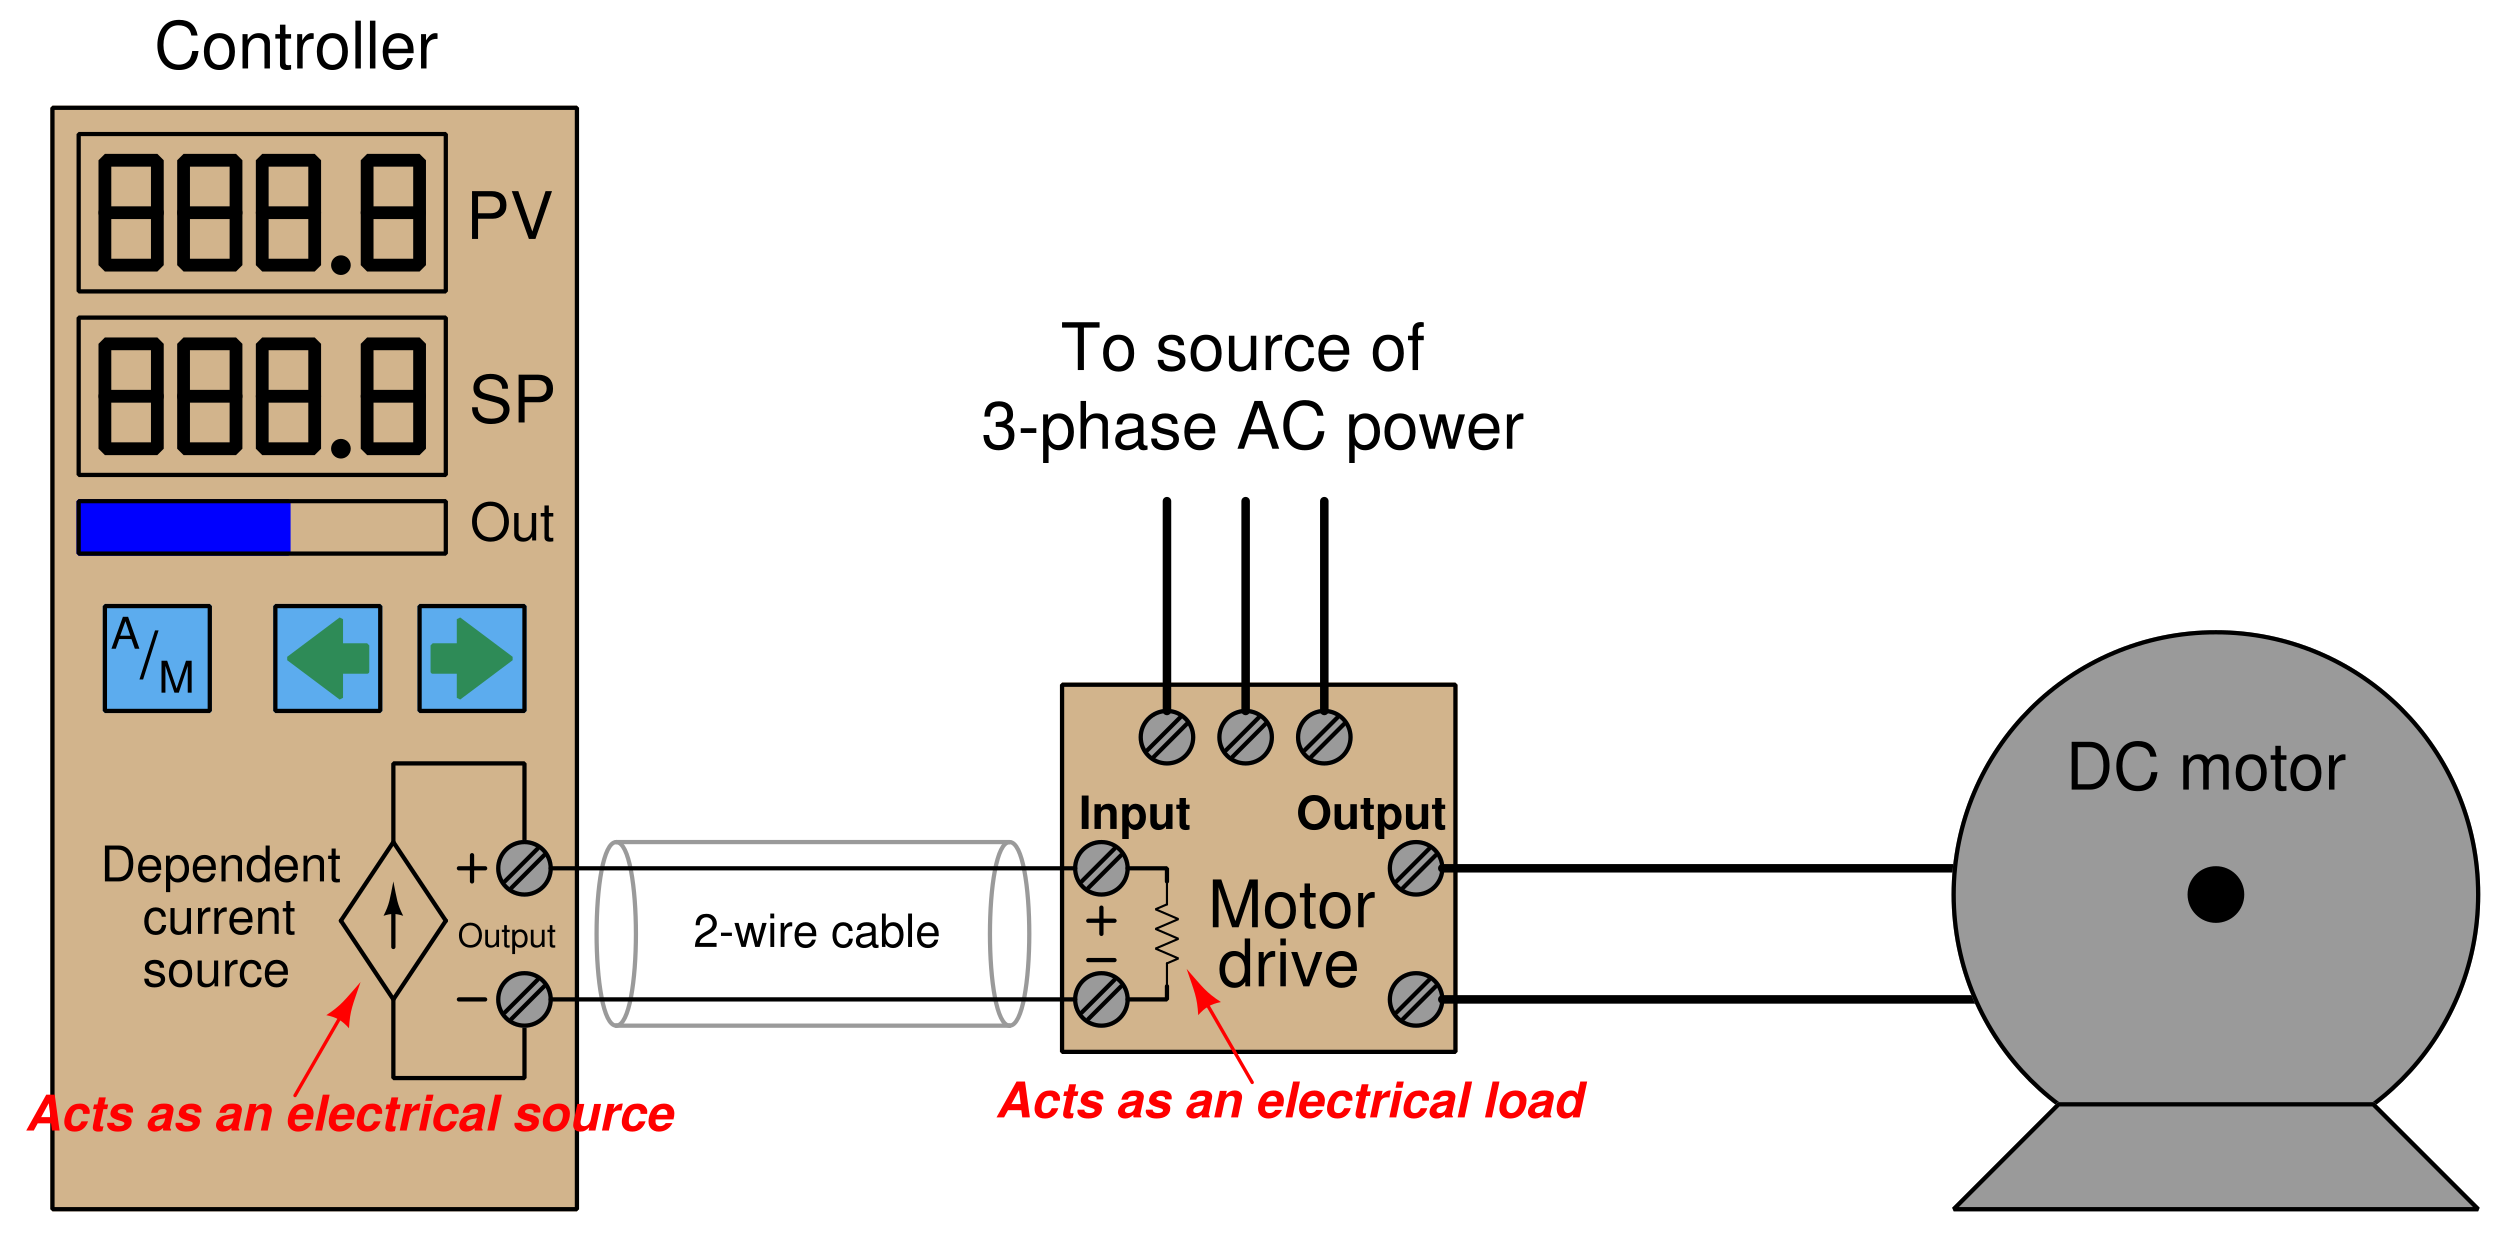 <?xml version="1.0" encoding="UTF-8"?>
<svg xmlns="http://www.w3.org/2000/svg" xmlns:xlink="http://www.w3.org/1999/xlink" viewBox="0 0 428.999 211.999" version="1.2">
<defs>
<g>
<symbol overflow="visible" id="glyph0-0">
<path style="stroke:none;" d=""/>
</symbol>
<symbol overflow="visible" id="glyph0-1">
<path style="stroke:none;" d="M 3.984 -7.281 L 6.672 -7.281 L 6.672 -8.203 L 0.234 -8.203 L 0.234 -7.281 L 2.938 -7.281 L 2.938 0 L 3.984 0 Z M 3.984 -7.281 "/>
</symbol>
<symbol overflow="visible" id="glyph0-2">
<path style="stroke:none;" d="M 3.062 -6.062 C 1.391 -6.062 0.406 -4.875 0.406 -2.906 C 0.406 -0.906 1.391 0.266 3.078 0.266 C 4.734 0.266 5.734 -0.922 5.734 -2.859 C 5.734 -4.906 4.766 -6.062 3.062 -6.062 Z M 3.078 -5.203 C 4.125 -5.203 4.766 -4.328 4.766 -2.875 C 4.766 -1.469 4.109 -0.609 3.078 -0.609 C 2.031 -0.609 1.391 -1.469 1.391 -2.906 C 1.391 -4.328 2.031 -5.203 3.078 -5.203 Z M 3.078 -5.203 "/>
</symbol>
<symbol overflow="visible" id="glyph0-3">
<path style="stroke:none;" d=""/>
</symbol>
<symbol overflow="visible" id="glyph0-4">
<path style="stroke:none;" d="M 4.922 -4.25 C 4.922 -5.406 4.156 -6.062 2.797 -6.062 C 1.422 -6.062 0.531 -5.359 0.531 -4.266 C 0.531 -3.344 1 -2.906 2.391 -2.562 L 3.281 -2.344 C 3.922 -2.188 4.188 -1.953 4.188 -1.547 C 4.188 -0.984 3.641 -0.609 2.812 -0.609 C 2.312 -0.609 1.875 -0.75 1.641 -1 C 1.5 -1.172 1.422 -1.344 1.375 -1.75 L 0.375 -1.75 C 0.422 -0.391 1.188 0.266 2.734 0.266 C 4.219 0.266 5.156 -0.469 5.156 -1.609 C 5.156 -2.484 4.672 -2.969 3.5 -3.25 L 2.594 -3.469 C 1.828 -3.641 1.5 -3.891 1.5 -4.312 C 1.5 -4.859 1.984 -5.203 2.75 -5.203 C 3.516 -5.203 3.922 -4.875 3.938 -4.25 Z M 4.922 -4.25 "/>
</symbol>
<symbol overflow="visible" id="glyph0-5">
<path style="stroke:none;" d="M 5.422 0 L 5.422 -5.891 L 4.484 -5.891 L 4.484 -2.547 C 4.484 -1.344 3.859 -0.562 2.875 -0.562 C 2.141 -0.562 1.672 -1.016 1.672 -1.719 L 1.672 -5.891 L 0.734 -5.891 L 0.734 -1.344 C 0.734 -0.375 1.469 0.266 2.609 0.266 C 3.469 0.266 4.031 -0.047 4.578 -0.828 L 4.578 0 Z M 5.422 0 "/>
</symbol>
<symbol overflow="visible" id="glyph0-6">
<path style="stroke:none;" d="M 0.781 -5.891 L 0.781 0 L 1.719 0 L 1.719 -3.062 C 1.734 -4.484 2.312 -5.109 3.609 -5.078 L 3.609 -6.031 C 3.453 -6.047 3.359 -6.062 3.25 -6.062 C 2.641 -6.062 2.188 -5.703 1.641 -4.828 L 1.641 -5.891 Z M 0.781 -5.891 "/>
</symbol>
<symbol overflow="visible" id="glyph0-7">
<path style="stroke:none;" d="M 5.297 -3.922 C 5.25 -4.484 5.125 -4.859 4.906 -5.188 C 4.5 -5.734 3.797 -6.062 2.969 -6.062 C 1.375 -6.062 0.344 -4.797 0.344 -2.844 C 0.344 -0.938 1.359 0.266 2.953 0.266 C 4.359 0.266 5.25 -0.578 5.359 -2.031 L 4.422 -2.031 C 4.266 -1.078 3.781 -0.609 2.984 -0.609 C 1.953 -0.609 1.328 -1.453 1.328 -2.844 C 1.328 -4.312 1.938 -5.203 2.953 -5.203 C 3.75 -5.203 4.234 -4.734 4.359 -3.922 Z M 5.297 -3.922 "/>
</symbol>
<symbol overflow="visible" id="glyph0-8">
<path style="stroke:none;" d="M 5.766 -2.625 C 5.766 -3.531 5.703 -4.078 5.531 -4.516 C 5.156 -5.484 4.25 -6.062 3.156 -6.062 C 1.5 -6.062 0.453 -4.812 0.453 -2.875 C 0.453 -0.922 1.469 0.266 3.125 0.266 C 4.484 0.266 5.406 -0.5 5.641 -1.781 L 4.703 -1.781 C 4.438 -1.016 3.922 -0.609 3.156 -0.609 C 2.562 -0.609 2.062 -0.875 1.75 -1.375 C 1.516 -1.703 1.438 -2.047 1.422 -2.625 Z M 1.453 -3.391 C 1.531 -4.484 2.188 -5.203 3.141 -5.203 C 4.094 -5.203 4.766 -4.453 4.766 -3.391 Z M 1.453 -3.391 "/>
</symbol>
<symbol overflow="visible" id="glyph0-9">
<path style="stroke:none;" d="M 2.906 -5.891 L 1.922 -5.891 L 1.922 -6.812 C 1.922 -7.219 2.141 -7.406 2.578 -7.406 C 2.656 -7.406 2.688 -7.406 2.906 -7.406 L 2.906 -8.172 C 2.688 -8.219 2.562 -8.234 2.375 -8.234 C 1.5 -8.234 0.984 -7.734 0.984 -6.891 L 0.984 -5.891 L 0.203 -5.891 L 0.203 -5.125 L 0.984 -5.125 L 0.984 0 L 1.922 0 L 1.922 -5.125 L 2.906 -5.125 Z M 2.906 -5.891 "/>
</symbol>
<symbol overflow="visible" id="glyph0-10">
<path style="stroke:none;" d="M 2.484 -3.75 L 3.031 -3.75 C 4.109 -3.75 4.688 -3.234 4.688 -2.266 C 4.688 -1.234 4.062 -0.625 3.031 -0.625 C 1.953 -0.625 1.422 -1.172 1.344 -2.359 L 0.359 -2.359 C 0.406 -1.703 0.516 -1.281 0.703 -0.922 C 1.125 -0.141 1.906 0.266 3 0.266 C 4.641 0.266 5.688 -0.734 5.688 -2.266 C 5.688 -3.312 5.297 -3.875 4.344 -4.203 C 5.078 -4.516 5.453 -5.078 5.453 -5.891 C 5.453 -7.297 4.547 -8.141 3.031 -8.141 C 1.422 -8.141 0.562 -7.234 0.531 -5.516 L 1.516 -5.516 C 1.531 -6 1.578 -6.281 1.703 -6.531 C 1.922 -7 2.422 -7.266 3.031 -7.266 C 3.922 -7.266 4.438 -6.734 4.438 -5.859 C 4.438 -5.281 4.234 -4.938 3.797 -4.75 C 3.531 -4.641 3.172 -4.594 2.484 -4.578 Z M 2.484 -3.75 "/>
</symbol>
<symbol overflow="visible" id="glyph0-11">
<path style="stroke:none;" d="M 3.188 -3.516 L 0.516 -3.516 L 0.516 -2.703 L 3.188 -2.703 Z M 3.188 -3.516 "/>
</symbol>
<symbol overflow="visible" id="glyph0-12">
<path style="stroke:none;" d="M 0.609 2.453 L 1.547 2.453 L 1.547 -0.625 C 2.047 -0.016 2.594 0.266 3.359 0.266 C 4.891 0.266 5.891 -0.969 5.891 -2.844 C 5.891 -4.828 4.922 -6.062 3.359 -6.062 C 2.547 -6.062 1.906 -5.703 1.469 -5 L 1.469 -5.891 L 0.609 -5.891 Z M 3.188 -5.188 C 4.234 -5.188 4.906 -4.281 4.906 -2.875 C 4.906 -1.531 4.219 -0.625 3.188 -0.625 C 2.188 -0.625 1.547 -1.516 1.547 -2.906 C 1.547 -4.281 2.188 -5.188 3.188 -5.188 Z M 3.188 -5.188 "/>
</symbol>
<symbol overflow="visible" id="glyph0-13">
<path style="stroke:none;" d="M 0.781 -8.203 L 0.781 0 L 1.719 0 L 1.719 -3.25 C 1.719 -4.453 2.344 -5.25 3.312 -5.25 C 3.641 -5.25 3.922 -5.156 4.156 -4.984 C 4.422 -4.781 4.531 -4.5 4.531 -4.078 L 4.531 0 L 5.469 0 L 5.469 -4.453 C 5.469 -5.438 4.766 -6.062 3.609 -6.062 C 2.781 -6.062 2.266 -5.812 1.719 -5.078 L 1.719 -8.203 Z M 0.781 -8.203 "/>
</symbol>
<symbol overflow="visible" id="glyph0-14">
<path style="stroke:none;" d="M 6.016 -0.547 C 5.922 -0.531 5.875 -0.531 5.812 -0.531 C 5.484 -0.531 5.312 -0.703 5.312 -0.984 L 5.312 -4.453 C 5.312 -5.5 4.547 -6.062 3.094 -6.062 C 2.234 -6.062 1.547 -5.812 1.141 -5.375 C 0.859 -5.078 0.75 -4.734 0.734 -4.156 L 1.672 -4.156 C 1.75 -4.875 2.188 -5.203 3.062 -5.203 C 3.922 -5.203 4.375 -4.875 4.375 -4.312 L 4.375 -4.078 C 4.359 -3.672 4.156 -3.516 3.391 -3.422 C 2.062 -3.25 1.875 -3.203 1.5 -3.062 C 0.828 -2.766 0.469 -2.25 0.469 -1.484 C 0.469 -0.422 1.219 0.266 2.406 0.266 C 3.156 0.266 3.75 0 4.406 -0.609 C 4.484 0 4.766 0.266 5.375 0.266 C 5.578 0.266 5.703 0.234 6.016 0.156 Z M 4.375 -1.859 C 4.375 -1.547 4.281 -1.344 4 -1.094 C 3.625 -0.75 3.156 -0.562 2.609 -0.562 C 1.875 -0.562 1.453 -0.906 1.453 -1.5 C 1.453 -2.125 1.859 -2.438 2.875 -2.594 C 3.875 -2.719 4.062 -2.766 4.375 -2.906 Z M 4.375 -1.859 "/>
</symbol>
<symbol overflow="visible" id="glyph0-15">
<path style="stroke:none;" d="M 5.328 -2.469 L 6.172 0 L 7.344 0 L 4.469 -8.203 L 3.109 -8.203 L 0.188 0 L 1.312 0 L 2.172 -2.469 Z M 5.047 -3.344 L 2.438 -3.344 L 3.781 -7.078 Z M 5.047 -3.344 "/>
</symbol>
<symbol overflow="visible" id="glyph0-16">
<path style="stroke:none;" d="M 7.453 -5.656 C 7.125 -7.453 6.094 -8.344 4.281 -8.344 C 3.188 -8.344 2.297 -7.984 1.688 -7.312 C 0.938 -6.5 0.547 -5.328 0.547 -4 C 0.547 -2.656 0.953 -1.5 1.719 -0.703 C 2.359 -0.047 3.172 0.266 4.234 0.266 C 6.25 0.266 7.375 -0.828 7.609 -3 L 6.531 -3 C 6.453 -2.438 6.328 -2.047 6.172 -1.719 C 5.828 -1.047 5.125 -0.656 4.25 -0.656 C 2.625 -0.656 1.594 -1.969 1.594 -4.016 C 1.594 -6.125 2.562 -7.406 4.156 -7.406 C 4.828 -7.406 5.438 -7.219 5.781 -6.891 C 6.094 -6.609 6.25 -6.281 6.375 -5.656 Z M 7.453 -5.656 "/>
</symbol>
<symbol overflow="visible" id="glyph0-17">
<path style="stroke:none;" d="M 6.234 0 L 7.969 -5.891 L 6.906 -5.891 L 5.734 -1.312 L 4.578 -5.891 L 3.438 -5.891 L 2.312 -1.312 L 1.109 -5.891 L 0.062 -5.891 L 1.781 0 L 2.828 0 L 3.969 -4.625 L 5.156 0 Z M 6.234 0 "/>
</symbol>
<symbol overflow="visible" id="glyph0-18">
<path style="stroke:none;" d="M 5.266 0 L 7.578 -6.875 L 7.578 0 L 8.562 0 L 8.562 -8.203 L 7.109 -8.203 L 4.719 -1.062 L 2.297 -8.203 L 0.844 -8.203 L 0.844 0 L 1.828 0 L 1.828 -6.875 L 4.156 0 Z M 5.266 0 "/>
</symbol>
<symbol overflow="visible" id="glyph0-19">
<path style="stroke:none;" d="M 2.859 -5.891 L 1.891 -5.891 L 1.891 -7.516 L 0.953 -7.516 L 0.953 -5.891 L 0.156 -5.891 L 0.156 -5.125 L 0.953 -5.125 L 0.953 -0.672 C 0.953 -0.062 1.359 0.266 2.094 0.266 C 2.344 0.266 2.547 0.234 2.859 0.188 L 2.859 -0.609 C 2.719 -0.578 2.594 -0.562 2.406 -0.562 C 2 -0.562 1.891 -0.672 1.891 -1.094 L 1.891 -5.125 L 2.859 -5.125 Z M 2.859 -5.891 "/>
</symbol>
<symbol overflow="visible" id="glyph0-20">
<path style="stroke:none;" d="M 5.562 -8.203 L 4.641 -8.203 L 4.641 -5.156 C 4.234 -5.75 3.609 -6.062 2.828 -6.062 C 1.297 -6.062 0.297 -4.844 0.297 -2.953 C 0.297 -0.969 1.266 0.266 2.859 0.266 C 3.672 0.266 4.234 -0.047 4.734 -0.781 L 4.734 0 L 5.562 0 Z M 2.984 -5.188 C 4 -5.188 4.641 -4.297 4.641 -2.875 C 4.641 -1.516 3.984 -0.625 3 -0.625 C 1.953 -0.625 1.266 -1.531 1.266 -2.906 C 1.266 -4.281 1.953 -5.188 2.984 -5.188 Z M 2.984 -5.188 "/>
</symbol>
<symbol overflow="visible" id="glyph0-21">
<path style="stroke:none;" d="M 1.688 -5.891 L 0.75 -5.891 L 0.75 0 L 1.688 0 Z M 1.688 -8.203 L 0.75 -8.203 L 0.75 -7.016 L 1.688 -7.016 Z M 1.688 -8.203 "/>
</symbol>
<symbol overflow="visible" id="glyph0-22">
<path style="stroke:none;" d="M 3.203 0 L 5.469 -5.891 L 4.406 -5.891 L 2.75 -1.109 L 1.172 -5.891 L 0.109 -5.891 L 2.188 0 Z M 3.203 0 "/>
</symbol>
<symbol overflow="visible" id="glyph0-23">
<path style="stroke:none;" d="M 0.781 -5.891 L 0.781 0 L 1.734 0 L 1.734 -3.25 C 1.734 -4.453 2.359 -5.25 3.328 -5.25 C 4.078 -5.25 4.547 -4.797 4.547 -4.078 L 4.547 0 L 5.484 0 L 5.484 -4.453 C 5.484 -5.438 4.75 -6.062 3.609 -6.062 C 2.734 -6.062 2.172 -5.719 1.656 -4.906 L 1.656 -5.891 Z M 0.781 -5.891 "/>
</symbol>
<symbol overflow="visible" id="glyph0-24">
<path style="stroke:none;" d="M 1.703 -8.203 L 0.766 -8.203 L 0.766 0 L 1.703 0 Z M 1.703 -8.203 "/>
</symbol>
<symbol overflow="visible" id="glyph0-25">
<path style="stroke:none;" d="M 2.578 -8.203 L -0.094 0.219 L 0.531 0.219 L 3.188 -8.203 Z M 2.578 -8.203 "/>
</symbol>
<symbol overflow="visible" id="glyph0-26">
<path style="stroke:none;" d="M 2.062 -3.469 L 4.641 -3.469 C 5.281 -3.469 5.797 -3.672 6.234 -4.062 C 6.734 -4.516 6.938 -5.047 6.938 -5.797 C 6.938 -7.328 6.031 -8.203 4.406 -8.203 L 1.031 -8.203 L 1.031 0 L 2.062 0 Z M 2.062 -4.406 L 2.062 -7.281 L 4.25 -7.281 C 5.25 -7.281 5.844 -6.734 5.844 -5.844 C 5.844 -4.938 5.25 -4.406 4.25 -4.406 Z M 2.062 -4.406 "/>
</symbol>
<symbol overflow="visible" id="glyph0-27">
<path style="stroke:none;" d="M 4.406 0 L 7.25 -8.203 L 6.141 -8.203 L 3.875 -1.266 L 1.469 -8.203 L 0.344 -8.203 L 3.281 0 Z M 4.406 0 "/>
</symbol>
<symbol overflow="visible" id="glyph0-28">
<path style="stroke:none;" d="M 6.703 -5.797 C 6.703 -6.359 6.672 -6.516 6.484 -6.891 C 6.047 -7.844 5.078 -8.344 3.703 -8.344 C 1.906 -8.344 0.781 -7.406 0.781 -5.922 C 0.781 -4.922 1.312 -4.297 2.391 -4.016 L 4.438 -3.469 C 5.484 -3.203 5.938 -2.797 5.938 -2.156 C 5.938 -1.703 5.703 -1.266 5.359 -1.016 C 5.031 -0.781 4.516 -0.656 3.844 -0.656 C 2.953 -0.656 2.344 -0.875 1.953 -1.344 C 1.656 -1.703 1.516 -2.109 1.531 -2.609 L 0.547 -2.609 C 0.547 -1.859 0.703 -1.359 1.031 -0.906 C 1.594 -0.141 2.531 0.266 3.781 0.266 C 4.766 0.266 5.562 0.031 6.094 -0.375 C 6.641 -0.812 6.984 -1.547 6.984 -2.25 C 6.984 -3.266 6.359 -4 5.25 -4.312 L 3.188 -4.859 C 2.188 -5.125 1.828 -5.438 1.828 -6.078 C 1.828 -6.906 2.562 -7.453 3.672 -7.453 C 4.969 -7.453 5.703 -6.875 5.719 -5.797 Z M 6.703 -5.797 "/>
</symbol>
<symbol overflow="visible" id="glyph0-29">
<path style="stroke:none;" d="M 1 0 L 4.156 0 C 6.234 0 7.5 -1.547 7.5 -4.109 C 7.5 -6.656 6.25 -8.203 4.156 -8.203 L 1 -8.203 Z M 2.047 -0.922 L 2.047 -7.281 L 3.984 -7.281 C 5.609 -7.281 6.453 -6.188 6.453 -4.094 C 6.453 -2.016 5.609 -0.922 3.984 -0.922 Z M 2.047 -0.922 "/>
</symbol>
<symbol overflow="visible" id="glyph0-30">
<path style="stroke:none;" d="M 0.781 -5.891 L 0.781 0 L 1.734 0 L 1.734 -3.703 C 1.734 -4.562 2.344 -5.25 3.109 -5.25 C 3.812 -5.25 4.203 -4.812 4.203 -4.062 L 4.203 0 L 5.156 0 L 5.156 -3.703 C 5.156 -4.562 5.766 -5.25 6.531 -5.25 C 7.219 -5.25 7.625 -4.797 7.625 -4.062 L 7.625 0 L 8.578 0 L 8.578 -4.422 C 8.578 -5.484 7.969 -6.062 6.859 -6.062 C 6.078 -6.062 5.609 -5.828 5.047 -5.156 C 4.703 -5.797 4.234 -6.062 3.469 -6.062 C 2.672 -6.062 2.156 -5.766 1.656 -5.062 L 1.656 -5.891 Z M 0.781 -5.891 "/>
</symbol>
<symbol overflow="visible" id="glyph1-0">
<path style="stroke:none;" d=""/>
</symbol>
<symbol overflow="visible" id="glyph1-1">
<path style="stroke:none;" d="M 1.672 -5.734 L 0.5 -5.734 L 0.5 0 L 1.672 0 Z M 1.672 -5.734 "/>
</symbol>
<symbol overflow="visible" id="glyph1-2">
<path style="stroke:none;" d="M 0.5 -4.25 L 0.5 0 L 1.594 0 L 1.594 -2.547 C 1.594 -3.062 1.938 -3.391 2.484 -3.391 C 2.969 -3.391 3.203 -3.125 3.203 -2.625 L 3.203 0 L 4.297 0 L 4.297 -2.844 C 4.297 -3.797 3.781 -4.328 2.875 -4.328 C 2.297 -4.328 1.906 -4.125 1.594 -3.641 L 1.594 -4.25 Z M 0.5 -4.25 "/>
</symbol>
<symbol overflow="visible" id="glyph1-3">
<path style="stroke:none;" d="M 1.562 -4.25 L 0.453 -4.25 L 0.453 1.719 L 1.562 1.719 L 1.562 -0.5 C 1.828 -0.031 2.203 0.188 2.734 0.188 C 3.766 0.188 4.516 -0.766 4.516 -2.062 C 4.516 -2.656 4.344 -3.266 4.062 -3.656 C 3.781 -4.062 3.25 -4.328 2.734 -4.328 C 2.203 -4.328 1.828 -4.094 1.562 -3.625 Z M 2.484 -3.406 C 3.047 -3.406 3.422 -2.859 3.422 -2.047 C 3.422 -1.266 3.047 -0.734 2.484 -0.734 C 1.922 -0.734 1.562 -1.266 1.562 -2.062 C 1.562 -2.859 1.922 -3.406 2.484 -3.406 Z M 2.484 -3.406 "/>
</symbol>
<symbol overflow="visible" id="glyph1-4">
<path style="stroke:none;" d="M 4.266 0 L 4.266 -4.25 L 3.156 -4.25 L 3.156 -1.594 C 3.156 -1.094 2.812 -0.75 2.266 -0.75 C 1.797 -0.75 1.562 -1.016 1.562 -1.516 L 1.562 -4.25 L 0.453 -4.25 L 0.453 -1.297 C 0.453 -0.344 0.969 0.188 1.875 0.188 C 2.453 0.188 2.844 -0.031 3.156 -0.5 L 3.156 0 Z M 4.266 0 "/>
</symbol>
<symbol overflow="visible" id="glyph1-5">
<path style="stroke:none;" d="M 2.375 -4.172 L 1.75 -4.172 L 1.75 -5.312 L 0.656 -5.312 L 0.656 -4.172 L 0.109 -4.172 L 0.109 -3.438 L 0.656 -3.438 L 0.656 -0.812 C 0.656 -0.156 1.016 0.188 1.734 0.188 C 1.984 0.188 2.172 0.156 2.375 0.094 L 2.375 -0.672 C 2.266 -0.656 2.203 -0.656 2.125 -0.656 C 1.828 -0.656 1.75 -0.734 1.75 -1.125 L 1.75 -3.438 L 2.375 -3.438 Z M 2.375 -4.172 "/>
</symbol>
<symbol overflow="visible" id="glyph1-6">
<path style="stroke:none;" d="M 3.078 -5.828 C 2.266 -5.828 1.609 -5.562 1.125 -5.047 C 0.609 -4.484 0.312 -3.688 0.312 -2.828 C 0.312 -1.969 0.609 -1.156 1.125 -0.609 C 1.609 -0.078 2.266 0.188 3.078 0.188 C 3.891 0.188 4.547 -0.078 5.047 -0.609 C 5.531 -1.141 5.844 -1.984 5.844 -2.781 C 5.844 -3.688 5.547 -4.5 5.047 -5.047 C 4.531 -5.578 3.906 -5.828 3.078 -5.828 Z M 3.078 -4.828 C 4.047 -4.828 4.656 -4.047 4.656 -2.797 C 4.656 -1.609 4.031 -0.828 3.078 -0.828 C 2.125 -0.828 1.5 -1.609 1.5 -2.828 C 1.5 -4.047 2.125 -4.828 3.078 -4.828 Z M 3.078 -4.828 "/>
</symbol>
<symbol overflow="visible" id="glyph2-0">
<path style="stroke:none;" d=""/>
</symbol>
<symbol overflow="visible" id="glyph2-1">
<path style="stroke:none;" d="M 0.75 0 L 3.125 0 C 4.672 0 5.625 -1.172 5.625 -3.078 C 5.625 -4.984 4.688 -6.156 3.125 -6.156 L 0.75 -6.156 Z M 1.531 -0.688 L 1.531 -5.453 L 2.984 -5.453 C 4.203 -5.453 4.844 -4.641 4.844 -3.078 C 4.844 -1.516 4.203 -0.688 2.984 -0.688 Z M 1.531 -0.688 "/>
</symbol>
<symbol overflow="visible" id="glyph2-2">
<path style="stroke:none;" d="M 4.328 -1.969 C 4.328 -2.656 4.281 -3.047 4.156 -3.391 C 3.859 -4.109 3.188 -4.547 2.359 -4.547 C 1.125 -4.547 0.344 -3.609 0.344 -2.156 C 0.344 -0.688 1.094 0.188 2.344 0.188 C 3.359 0.188 4.062 -0.375 4.234 -1.344 L 3.531 -1.344 C 3.328 -0.766 2.938 -0.453 2.375 -0.453 C 1.922 -0.453 1.547 -0.656 1.312 -1.031 C 1.141 -1.281 1.078 -1.531 1.078 -1.969 Z M 1.094 -2.547 C 1.141 -3.359 1.641 -3.891 2.359 -3.891 C 3.078 -3.891 3.562 -3.344 3.562 -2.547 Z M 1.094 -2.547 "/>
</symbol>
<symbol overflow="visible" id="glyph2-3">
<path style="stroke:none;" d="M 0.453 1.844 L 1.172 1.844 L 1.172 -0.469 C 1.531 -0.016 1.953 0.188 2.516 0.188 C 3.672 0.188 4.406 -0.719 4.406 -2.141 C 4.406 -3.625 3.688 -4.547 2.516 -4.547 C 1.922 -4.547 1.438 -4.281 1.109 -3.75 L 1.109 -4.422 L 0.453 -4.422 Z M 2.391 -3.891 C 3.172 -3.891 3.672 -3.203 3.672 -2.156 C 3.672 -1.141 3.156 -0.469 2.391 -0.469 C 1.641 -0.469 1.172 -1.141 1.172 -2.172 C 1.172 -3.219 1.641 -3.891 2.391 -3.891 Z M 2.391 -3.891 "/>
</symbol>
<symbol overflow="visible" id="glyph2-4">
<path style="stroke:none;" d="M 0.594 -4.422 L 0.594 0 L 1.297 0 L 1.297 -2.438 C 1.297 -3.344 1.766 -3.938 2.5 -3.938 C 3.047 -3.938 3.406 -3.594 3.406 -3.062 L 3.406 0 L 4.109 0 L 4.109 -3.344 C 4.109 -4.078 3.562 -4.547 2.703 -4.547 C 2.047 -4.547 1.625 -4.297 1.234 -3.672 L 1.234 -4.422 Z M 0.594 -4.422 "/>
</symbol>
<symbol overflow="visible" id="glyph2-5">
<path style="stroke:none;" d="M 4.172 -6.156 L 3.469 -6.156 L 3.469 -3.859 C 3.188 -4.312 2.703 -4.547 2.125 -4.547 C 0.969 -4.547 0.219 -3.625 0.219 -2.219 C 0.219 -0.719 0.938 0.188 2.141 0.188 C 2.75 0.188 3.172 -0.031 3.547 -0.578 L 3.547 0 L 4.172 0 Z M 2.234 -3.891 C 3 -3.891 3.469 -3.219 3.469 -2.156 C 3.469 -1.141 2.984 -0.469 2.25 -0.469 C 1.469 -0.469 0.953 -1.141 0.953 -2.172 C 0.953 -3.203 1.469 -3.891 2.234 -3.891 Z M 2.234 -3.891 "/>
</symbol>
<symbol overflow="visible" id="glyph2-6">
<path style="stroke:none;" d="M 2.141 -4.422 L 1.422 -4.422 L 1.422 -5.641 L 0.719 -5.641 L 0.719 -4.422 L 0.125 -4.422 L 0.125 -3.844 L 0.719 -3.844 L 0.719 -0.5 C 0.719 -0.047 1.016 0.188 1.562 0.188 C 1.75 0.188 1.906 0.172 2.141 0.141 L 2.141 -0.453 C 2.047 -0.438 1.953 -0.422 1.812 -0.422 C 1.5 -0.422 1.422 -0.5 1.422 -0.812 L 1.422 -3.844 L 2.141 -3.844 Z M 2.141 -4.422 "/>
</symbol>
<symbol overflow="visible" id="glyph2-7">
<path style="stroke:none;" d="M 3.969 -2.938 C 3.938 -3.359 3.844 -3.641 3.672 -3.891 C 3.375 -4.297 2.844 -4.547 2.234 -4.547 C 1.031 -4.547 0.266 -3.609 0.266 -2.141 C 0.266 -0.703 1.016 0.188 2.219 0.188 C 3.281 0.188 3.938 -0.438 4.031 -1.516 L 3.312 -1.516 C 3.203 -0.812 2.828 -0.453 2.234 -0.453 C 1.453 -0.453 1 -1.094 1 -2.141 C 1 -3.234 1.453 -3.891 2.219 -3.891 C 2.812 -3.891 3.188 -3.547 3.266 -2.938 Z M 3.969 -2.938 "/>
</symbol>
<symbol overflow="visible" id="glyph2-8">
<path style="stroke:none;" d="M 4.062 0 L 4.062 -4.422 L 3.359 -4.422 L 3.359 -1.922 C 3.359 -1.016 2.891 -0.422 2.156 -0.422 C 1.609 -0.422 1.25 -0.766 1.25 -1.297 L 1.25 -4.422 L 0.547 -4.422 L 0.547 -1.016 C 0.547 -0.281 1.094 0.188 1.953 0.188 C 2.609 0.188 3.016 -0.031 3.438 -0.609 L 3.438 0 Z M 4.062 0 "/>
</symbol>
<symbol overflow="visible" id="glyph2-9">
<path style="stroke:none;" d="M 0.578 -4.422 L 0.578 0 L 1.297 0 L 1.297 -2.297 C 1.297 -3.359 1.734 -3.828 2.703 -3.812 L 2.703 -4.516 C 2.594 -4.547 2.516 -4.547 2.438 -4.547 C 1.984 -4.547 1.641 -4.281 1.234 -3.625 L 1.234 -4.422 Z M 0.578 -4.422 "/>
</symbol>
<symbol overflow="visible" id="glyph2-10">
<path style="stroke:none;" d="M 3.703 -3.188 C 3.688 -4.062 3.109 -4.547 2.094 -4.547 C 1.062 -4.547 0.391 -4.016 0.391 -3.203 C 0.391 -2.5 0.75 -2.172 1.797 -1.922 L 2.453 -1.766 C 2.938 -1.641 3.141 -1.469 3.141 -1.156 C 3.141 -0.734 2.719 -0.453 2.109 -0.453 C 1.734 -0.453 1.406 -0.562 1.234 -0.75 C 1.125 -0.875 1.078 -1 1.031 -1.312 L 0.281 -1.312 C 0.328 -0.297 0.891 0.188 2.047 0.188 C 3.156 0.188 3.875 -0.359 3.875 -1.203 C 3.875 -1.859 3.5 -2.234 2.625 -2.438 L 1.953 -2.594 C 1.375 -2.734 1.125 -2.922 1.125 -3.234 C 1.125 -3.641 1.5 -3.891 2.062 -3.891 C 2.625 -3.891 2.938 -3.656 2.953 -3.188 Z M 3.703 -3.188 "/>
</symbol>
<symbol overflow="visible" id="glyph2-11">
<path style="stroke:none;" d="M 2.297 -4.547 C 1.047 -4.547 0.297 -3.656 0.297 -2.172 C 0.297 -0.688 1.047 0.188 2.297 0.188 C 3.547 0.188 4.297 -0.688 4.297 -2.141 C 4.297 -3.672 3.578 -4.547 2.297 -4.547 Z M 2.297 -3.891 C 3.094 -3.891 3.562 -3.25 3.562 -2.156 C 3.562 -1.109 3.078 -0.453 2.297 -0.453 C 1.516 -0.453 1.031 -1.109 1.031 -2.172 C 1.031 -3.25 1.516 -3.891 2.297 -3.891 Z M 2.297 -3.891 "/>
</symbol>
<symbol overflow="visible" id="glyph3-0">
<path style="stroke:none;" d=""/>
</symbol>
<symbol overflow="visible" id="glyph3-1">
<path style="stroke:none;" d="M 3.562 -1.656 L 4.141 0 L 4.922 0 L 2.984 -5.484 L 2.094 -5.484 L 0.125 0 L 0.875 0 L 1.453 -1.656 Z M 3.375 -2.234 L 1.625 -2.234 L 2.531 -4.734 Z M 3.375 -2.234 "/>
</symbol>
<symbol overflow="visible" id="glyph3-2">
<path style="stroke:none;" d="M 3.531 0 L 5.062 -4.594 L 5.062 0 L 5.734 0 L 5.734 -5.484 L 4.766 -5.484 L 3.156 -0.703 L 1.531 -5.484 L 0.562 -5.484 L 0.562 0 L 1.234 0 L 1.234 -4.594 L 2.781 0 Z M 3.531 0 "/>
</symbol>
<symbol overflow="visible" id="glyph4-0">
<path style="stroke:none;" d=""/>
</symbol>
<symbol overflow="visible" id="glyph4-1">
<path style="stroke:none;" d="M 3.5 -6.672 C 1.625 -6.672 0.344 -5.281 0.344 -3.234 C 0.344 -1.172 1.609 0.203 3.516 0.203 C 4.312 0.203 5.016 -0.031 5.547 -0.484 C 6.25 -1.094 6.672 -2.109 6.672 -3.172 C 6.672 -5.297 5.422 -6.672 3.5 -6.672 Z M 3.5 -5.938 C 4.922 -5.938 5.844 -4.859 5.844 -3.188 C 5.844 -1.609 4.891 -0.531 3.516 -0.531 C 2.109 -0.531 1.172 -1.609 1.172 -3.234 C 1.172 -4.844 2.109 -5.938 3.5 -5.938 Z M 3.5 -5.938 "/>
</symbol>
<symbol overflow="visible" id="glyph4-2">
<path style="stroke:none;" d="M 4.344 0 L 4.344 -4.719 L 3.594 -4.719 L 3.594 -2.047 C 3.594 -1.078 3.094 -0.453 2.297 -0.453 C 1.703 -0.453 1.328 -0.812 1.328 -1.375 L 1.328 -4.719 L 0.578 -4.719 L 0.578 -1.078 C 0.578 -0.297 1.172 0.203 2.094 0.203 C 2.781 0.203 3.219 -0.031 3.656 -0.656 L 3.656 0 Z M 4.344 0 "/>
</symbol>
<symbol overflow="visible" id="glyph4-3">
<path style="stroke:none;" d="M 2.281 -4.719 L 1.516 -4.719 L 1.516 -6.016 L 0.766 -6.016 L 0.766 -4.719 L 0.125 -4.719 L 0.125 -4.109 L 0.766 -4.109 L 0.766 -0.547 C 0.766 -0.047 1.094 0.203 1.672 0.203 C 1.875 0.203 2.031 0.188 2.281 0.141 L 2.281 -0.484 C 2.172 -0.453 2.078 -0.453 1.922 -0.453 C 1.609 -0.453 1.516 -0.547 1.516 -0.875 L 1.516 -4.109 L 2.281 -4.109 Z M 2.281 -4.719 "/>
</symbol>
<symbol overflow="visible" id="glyph5-0">
<path style="stroke:none;" d=""/>
</symbol>
<symbol overflow="visible" id="glyph5-1">
<path style="stroke:none;" d="M 4.484 -1.234 L 4.641 0 L 5.938 0 L 5.109 -6.156 L 3.656 -6.156 L 0.219 0 L 1.516 0 L 2.188 -1.234 Z M 4.375 -2.297 L 2.781 -2.297 L 4.078 -4.688 Z M 4.375 -2.297 "/>
</symbol>
<symbol overflow="visible" id="glyph5-2">
<path style="stroke:none;" d="M 5 -2.859 C 5.031 -3.047 5.031 -3.125 5.031 -3.219 C 5.031 -3.562 4.891 -3.906 4.625 -4.172 C 4.312 -4.484 3.922 -4.625 3.359 -4.625 C 2.562 -4.625 1.938 -4.375 1.5 -3.828 C 1 -3.234 0.656 -2.25 0.656 -1.453 C 0.656 -1.031 0.797 -0.609 1.062 -0.328 C 1.359 0.031 1.844 0.188 2.453 0.188 C 3.547 0.188 4.375 -0.453 4.734 -1.578 L 3.609 -1.578 C 3.344 -0.984 3.062 -0.75 2.609 -0.75 C 2.094 -0.75 1.859 -1.031 1.859 -1.625 C 1.859 -2.078 1.969 -2.562 2.172 -2.969 C 2.406 -3.469 2.719 -3.688 3.188 -3.688 C 3.453 -3.688 3.672 -3.578 3.781 -3.406 C 3.844 -3.281 3.859 -3.188 3.875 -2.859 Z M 5 -2.859 "/>
</symbol>
<symbol overflow="visible" id="glyph5-3">
<path style="stroke:none;" d="M 3.5 -4.469 L 2.828 -4.469 L 3.094 -5.688 L 1.922 -5.688 L 1.656 -4.469 L 1.078 -4.469 L 0.906 -3.672 L 1.484 -3.672 L 0.891 -0.875 C 0.875 -0.766 0.859 -0.641 0.859 -0.531 C 0.859 -0.062 1.188 0.188 1.812 0.188 C 2.078 0.188 2.281 0.172 2.516 0.094 L 2.688 -0.719 C 2.578 -0.703 2.5 -0.703 2.406 -0.703 C 2.203 -0.703 2.094 -0.781 2.094 -0.906 C 2.094 -0.938 2.109 -1.047 2.141 -1.203 L 2.672 -3.672 L 3.328 -3.672 Z M 3.5 -4.469 "/>
</symbol>
<symbol overflow="visible" id="glyph5-4">
<path style="stroke:none;" d="M 4.922 -3.094 C 4.969 -3.234 4.969 -3.312 4.969 -3.406 C 4.969 -4.172 4.328 -4.625 3.266 -4.625 C 2.594 -4.625 2.031 -4.453 1.672 -4.141 C 1.312 -3.812 1.078 -3.328 1.078 -2.906 C 1.078 -2.438 1.422 -2.109 2.156 -1.859 L 2.828 -1.656 C 3.359 -1.484 3.469 -1.406 3.469 -1.219 C 3.469 -0.938 3.109 -0.75 2.594 -0.75 C 2.031 -0.75 1.719 -0.938 1.703 -1.328 L 0.547 -1.328 C 0.516 -1.203 0.5 -1.141 0.5 -1.078 C 0.5 -0.688 0.75 -0.297 1.125 -0.078 C 1.453 0.109 1.844 0.188 2.375 0.188 C 3.812 0.188 4.719 -0.5 4.719 -1.578 C 4.719 -2.078 4.391 -2.406 3.688 -2.625 L 2.875 -2.859 C 2.453 -2.984 2.328 -3.078 2.328 -3.234 C 2.328 -3.516 2.625 -3.688 3.078 -3.688 C 3.531 -3.688 3.812 -3.531 3.812 -3.25 C 3.812 -3.203 3.812 -3.156 3.781 -3.094 Z M 4.922 -3.094 "/>
</symbol>
<symbol overflow="visible" id="glyph5-5">
<path style="stroke:none;" d=""/>
</symbol>
<symbol overflow="visible" id="glyph5-6">
<path style="stroke:none;" d="M 4.453 -0.141 C 4.312 -0.281 4.266 -0.391 4.266 -0.516 C 4.266 -0.578 4.281 -0.625 4.297 -0.703 L 4.828 -3.234 C 4.859 -3.391 4.875 -3.516 4.875 -3.609 C 4.875 -3.859 4.734 -4.156 4.531 -4.312 C 4.266 -4.531 3.859 -4.625 3.25 -4.625 C 1.938 -4.625 1.25 -4.156 1.016 -3.047 L 2.125 -3.047 C 2.266 -3.516 2.516 -3.688 3.062 -3.688 C 3.5 -3.688 3.672 -3.578 3.672 -3.328 C 3.672 -3.141 3.562 -2.969 3.391 -2.875 C 3.219 -2.781 3.219 -2.781 2.609 -2.703 L 2.125 -2.625 C 1.719 -2.562 1.406 -2.438 1.141 -2.25 C 0.703 -1.938 0.422 -1.422 0.422 -0.906 C 0.422 -0.594 0.578 -0.266 0.812 -0.062 C 1.031 0.109 1.312 0.188 1.688 0.188 C 2.172 0.188 2.578 0.016 3.094 -0.453 C 3.062 -0.328 3.062 -0.281 3.062 -0.234 C 3.062 -0.141 3.078 -0.094 3.125 0 L 4.406 0 Z M 3.375 -1.828 C 3.219 -1.141 2.812 -0.75 2.25 -0.75 C 1.844 -0.75 1.625 -0.891 1.625 -1.172 C 1.625 -1.562 1.938 -1.844 2.484 -1.938 L 2.906 -2.016 L 3.047 -2.031 C 3.125 -2.047 3.188 -2.062 3.219 -2.062 C 3.312 -2.078 3.344 -2.094 3.438 -2.156 Z M 3.375 -1.828 "/>
</symbol>
<symbol overflow="visible" id="glyph5-7">
<path style="stroke:none;" d="M 1.5 -4.562 L 0.531 0 L 1.719 0 L 2.266 -2.562 C 2.406 -3.266 2.844 -3.688 3.422 -3.688 C 3.828 -3.688 4.047 -3.469 4.047 -3.047 C 4.047 -2.938 4.031 -2.828 3.984 -2.641 L 3.422 0 L 4.609 0 L 5.25 -3.047 C 5.297 -3.219 5.312 -3.359 5.312 -3.516 C 5.312 -4.188 4.812 -4.625 4.062 -4.625 C 3.438 -4.625 2.984 -4.406 2.531 -3.859 L 2.688 -4.562 Z M 1.5 -4.562 "/>
</symbol>
<symbol overflow="visible" id="glyph5-8">
<path style="stroke:none;" d="M 4.828 -1.906 C 4.938 -2.281 4.984 -2.641 4.984 -2.969 C 4.984 -3.344 4.844 -3.75 4.609 -4.047 C 4.297 -4.422 3.812 -4.625 3.203 -4.625 C 2.547 -4.625 1.859 -4.375 1.469 -3.953 C 0.922 -3.391 0.547 -2.406 0.547 -1.547 C 0.547 -0.516 1.25 0.188 2.312 0.188 C 3.344 0.188 4.188 -0.344 4.656 -1.281 L 3.5 -1.281 C 3.328 -0.969 2.953 -0.75 2.547 -0.75 C 2.062 -0.75 1.75 -1.047 1.75 -1.531 C 1.75 -1.609 1.75 -1.703 1.766 -1.906 Z M 1.922 -2.688 C 2 -2.969 2.062 -3.125 2.172 -3.25 C 2.375 -3.531 2.703 -3.688 3.047 -3.688 C 3.438 -3.688 3.719 -3.453 3.766 -3.094 C 3.781 -3 3.781 -3 3.781 -2.688 Z M 1.922 -2.688 "/>
</symbol>
<symbol overflow="visible" id="glyph5-9">
<path style="stroke:none;" d="M 3.047 -6.156 L 1.875 -6.156 L 0.562 0 L 1.75 0 Z M 3.047 -6.156 "/>
</symbol>
<symbol overflow="visible" id="glyph5-10">
<path style="stroke:none;" d="M 1.5 -4.562 L 0.531 0 L 1.719 0 L 2.234 -2.422 C 2.375 -3.109 2.797 -3.453 3.5 -3.453 C 3.625 -3.453 3.703 -3.453 3.859 -3.422 L 4.109 -4.625 C 4.047 -4.625 4.016 -4.625 3.969 -4.625 C 3.422 -4.625 2.891 -4.281 2.484 -3.656 L 2.688 -4.562 Z M 1.5 -4.562 "/>
</symbol>
<symbol overflow="visible" id="glyph5-11">
<path style="stroke:none;" d="M 2.719 -4.562 L 1.531 -4.562 L 0.562 0 L 1.75 0 Z M 3.047 -6.156 L 1.875 -6.156 L 1.641 -5.094 L 2.828 -5.094 Z M 3.047 -6.156 "/>
</symbol>
<symbol overflow="visible" id="glyph5-12">
<path style="stroke:none;" d="M 3.484 -4.625 C 2.609 -4.625 1.859 -4.266 1.359 -3.594 C 0.953 -3.047 0.688 -2.219 0.688 -1.5 C 0.688 -0.469 1.406 0.188 2.516 0.188 C 3.438 0.188 4.172 -0.156 4.688 -0.844 C 5.094 -1.375 5.344 -2.203 5.344 -2.938 C 5.344 -3.984 4.641 -4.625 3.484 -4.625 Z M 3.297 -3.688 C 3.828 -3.688 4.141 -3.312 4.141 -2.703 C 4.141 -2.281 4.031 -1.844 3.828 -1.484 C 3.562 -1.016 3.172 -0.75 2.734 -0.75 C 2.234 -0.75 1.891 -1.125 1.891 -1.734 C 1.891 -2.797 2.531 -3.688 3.297 -3.688 Z M 3.297 -3.688 "/>
</symbol>
<symbol overflow="visible" id="glyph5-13">
<path style="stroke:none;" d="M 4.562 0 L 5.531 -4.562 L 4.359 -4.562 L 3.781 -1.875 C 3.641 -1.188 3.203 -0.75 2.656 -0.75 C 2.219 -0.75 2.016 -0.969 2.016 -1.391 C 2.016 -1.516 2.016 -1.594 2.062 -1.797 L 2.656 -4.562 L 1.469 -4.562 L 0.797 -1.391 C 0.766 -1.219 0.75 -1.078 0.75 -0.922 C 0.75 -0.25 1.234 0.188 1.969 0.188 C 2.594 0.188 3.047 -0.031 3.516 -0.578 L 3.391 0 Z M 4.562 0 "/>
</symbol>
<symbol overflow="visible" id="glyph5-14">
<path style="stroke:none;" d="M 3.422 0 L 4.594 0 L 5.906 -6.156 L 4.719 -6.156 L 4.266 -3.969 C 4.062 -4.422 3.719 -4.625 3.141 -4.625 C 2.453 -4.625 1.766 -4.25 1.328 -3.609 C 0.906 -3.016 0.672 -2.25 0.672 -1.562 C 0.672 -0.484 1.234 0.188 2.125 0.188 C 2.688 0.188 3.125 -0.016 3.516 -0.469 Z M 3.203 -3.688 C 3.656 -3.688 3.953 -3.312 3.953 -2.719 C 3.953 -1.656 3.328 -0.75 2.609 -0.75 C 2.156 -0.75 1.875 -1.125 1.875 -1.734 C 1.875 -2.766 2.5 -3.688 3.203 -3.688 Z M 3.203 -3.688 "/>
</symbol>
<symbol overflow="visible" id="glyph6-0">
<path style="stroke:none;" d=""/>
</symbol>
<symbol overflow="visible" id="glyph6-1">
<path style="stroke:none;" d="M 3.984 -0.688 L 1.047 -0.688 C 1.125 -1.156 1.375 -1.453 2.062 -1.875 L 2.844 -2.312 C 3.625 -2.75 4.031 -3.328 4.031 -4.031 C 4.031 -4.5 3.828 -4.953 3.5 -5.25 C 3.172 -5.547 2.766 -5.688 2.234 -5.688 C 1.531 -5.688 1 -5.438 0.688 -4.953 C 0.5 -4.656 0.406 -4.297 0.391 -3.719 L 1.094 -3.719 C 1.109 -4.109 1.156 -4.344 1.25 -4.531 C 1.438 -4.875 1.797 -5.094 2.219 -5.094 C 2.844 -5.094 3.312 -4.625 3.312 -4.016 C 3.312 -3.562 3.062 -3.172 2.562 -2.875 L 1.828 -2.453 C 0.672 -1.781 0.328 -1.25 0.266 -0.016 L 3.984 -0.016 Z M 3.984 -0.688 "/>
</symbol>
<symbol overflow="visible" id="glyph6-2">
<path style="stroke:none;" d="M 2.234 -2.453 L 0.359 -2.453 L 0.359 -1.891 L 2.234 -1.891 Z M 2.234 -2.453 "/>
</symbol>
<symbol overflow="visible" id="glyph6-3">
<path style="stroke:none;" d="M 4.359 0 L 5.578 -4.125 L 4.828 -4.125 L 4.016 -0.906 L 3.203 -4.125 L 2.406 -4.125 L 1.609 -0.906 L 0.766 -4.125 L 0.047 -4.125 L 1.25 0 L 1.984 0 L 2.781 -3.234 L 3.609 0 Z M 4.359 0 "/>
</symbol>
<symbol overflow="visible" id="glyph6-4">
<path style="stroke:none;" d="M 1.188 -4.125 L 0.531 -4.125 L 0.531 0 L 1.188 0 Z M 1.188 -5.734 L 0.516 -5.734 L 0.516 -4.906 L 1.188 -4.906 Z M 1.188 -5.734 "/>
</symbol>
<symbol overflow="visible" id="glyph6-5">
<path style="stroke:none;" d="M 0.547 -4.125 L 0.547 0 L 1.203 0 L 1.203 -2.141 C 1.219 -3.141 1.625 -3.578 2.531 -3.547 L 2.531 -4.219 C 2.422 -4.234 2.359 -4.25 2.281 -4.25 C 1.844 -4.25 1.531 -4 1.156 -3.375 L 1.156 -4.125 Z M 0.547 -4.125 "/>
</symbol>
<symbol overflow="visible" id="glyph6-6">
<path style="stroke:none;" d="M 4.047 -1.844 C 4.047 -2.469 4 -2.844 3.875 -3.156 C 3.609 -3.828 2.984 -4.25 2.203 -4.25 C 1.062 -4.25 0.312 -3.375 0.312 -2.016 C 0.312 -0.641 1.031 0.188 2.188 0.188 C 3.141 0.188 3.781 -0.359 3.953 -1.25 L 3.297 -1.25 C 3.109 -0.703 2.734 -0.422 2.219 -0.422 C 1.797 -0.422 1.438 -0.609 1.219 -0.953 C 1.062 -1.203 1.016 -1.438 1 -1.844 Z M 1.016 -2.375 C 1.078 -3.141 1.531 -3.641 2.203 -3.641 C 2.859 -3.641 3.328 -3.125 3.328 -2.375 Z M 1.016 -2.375 "/>
</symbol>
<symbol overflow="visible" id="glyph6-7">
<path style="stroke:none;" d=""/>
</symbol>
<symbol overflow="visible" id="glyph6-8">
<path style="stroke:none;" d="M 3.703 -2.734 C 3.672 -3.141 3.594 -3.406 3.438 -3.625 C 3.156 -4.016 2.656 -4.25 2.078 -4.25 C 0.953 -4.25 0.25 -3.359 0.25 -2 C 0.25 -0.656 0.953 0.188 2.078 0.188 C 3.062 0.188 3.672 -0.406 3.75 -1.422 L 3.094 -1.422 C 2.984 -0.75 2.641 -0.422 2.094 -0.422 C 1.359 -0.422 0.922 -1.016 0.922 -2 C 0.922 -3.031 1.359 -3.641 2.078 -3.641 C 2.625 -3.641 2.969 -3.312 3.047 -2.734 Z M 3.703 -2.734 "/>
</symbol>
<symbol overflow="visible" id="glyph6-9">
<path style="stroke:none;" d="M 4.219 -0.391 C 4.141 -0.375 4.109 -0.375 4.078 -0.375 C 3.844 -0.375 3.719 -0.484 3.719 -0.688 L 3.719 -3.125 C 3.719 -3.844 3.188 -4.25 2.172 -4.25 C 1.562 -4.25 1.078 -4.078 0.797 -3.766 C 0.609 -3.547 0.531 -3.312 0.516 -2.906 L 1.172 -2.906 C 1.234 -3.406 1.531 -3.641 2.141 -3.641 C 2.734 -3.641 3.062 -3.422 3.062 -3.031 L 3.062 -2.844 C 3.062 -2.562 2.906 -2.469 2.375 -2.391 C 1.453 -2.281 1.312 -2.25 1.062 -2.141 C 0.578 -1.938 0.328 -1.578 0.328 -1.047 C 0.328 -0.297 0.844 0.188 1.688 0.188 C 2.203 0.188 2.625 0 3.094 -0.422 C 3.141 0 3.344 0.188 3.766 0.188 C 3.906 0.188 4 0.172 4.219 0.109 Z M 3.062 -1.297 C 3.062 -1.078 3 -0.938 2.797 -0.766 C 2.531 -0.516 2.219 -0.391 1.828 -0.391 C 1.312 -0.391 1.016 -0.641 1.016 -1.062 C 1.016 -1.484 1.297 -1.703 2.016 -1.812 C 2.703 -1.906 2.844 -1.938 3.062 -2.047 Z M 3.062 -1.297 "/>
</symbol>
<symbol overflow="visible" id="glyph6-10">
<path style="stroke:none;" d="M 0.422 -5.734 L 0.422 0 L 1.016 0 L 1.016 -0.531 C 1.328 -0.047 1.75 0.188 2.328 0.188 C 3.406 0.188 4.125 -0.703 4.125 -2.078 C 4.125 -3.422 3.453 -4.25 2.359 -4.25 C 1.781 -4.25 1.391 -4.031 1.078 -3.562 L 1.078 -5.734 Z M 2.234 -3.625 C 2.969 -3.625 3.438 -3 3.438 -2.016 C 3.438 -1.078 2.938 -0.438 2.234 -0.438 C 1.531 -0.438 1.078 -1.062 1.078 -2.031 C 1.078 -3 1.531 -3.625 2.234 -3.625 Z M 2.234 -3.625 "/>
</symbol>
<symbol overflow="visible" id="glyph6-11">
<path style="stroke:none;" d="M 1.203 -5.734 L 0.531 -5.734 L 0.531 0 L 1.203 0 Z M 1.203 -5.734 "/>
</symbol>
<symbol overflow="visible" id="glyph7-0">
<path style="stroke:none;" d=""/>
</symbol>
<symbol overflow="visible" id="glyph7-1">
<path style="stroke:none;" d="M 2.188 -4.172 C 1.016 -4.172 0.219 -3.297 0.219 -2.016 C 0.219 -0.734 1 0.125 2.188 0.125 C 2.688 0.125 3.141 -0.016 3.469 -0.297 C 3.906 -0.688 4.172 -1.312 4.172 -1.984 C 4.172 -3.312 3.391 -4.172 2.188 -4.172 Z M 2.188 -3.703 C 3.078 -3.703 3.656 -3.031 3.656 -2 C 3.656 -1 3.062 -0.328 2.188 -0.328 C 1.312 -0.328 0.734 -1 0.734 -2.016 C 0.734 -3.031 1.312 -3.703 2.188 -3.703 Z M 2.188 -3.703 "/>
</symbol>
<symbol overflow="visible" id="glyph7-2">
<path style="stroke:none;" d="M 2.719 0 L 2.719 -2.953 L 2.25 -2.953 L 2.25 -1.281 C 2.25 -0.672 1.922 -0.281 1.438 -0.281 C 1.062 -0.281 0.828 -0.5 0.828 -0.859 L 0.828 -2.953 L 0.359 -2.953 L 0.359 -0.672 C 0.359 -0.188 0.734 0.125 1.312 0.125 C 1.734 0.125 2.016 -0.016 2.297 -0.406 L 2.297 0 Z M 2.719 0 "/>
</symbol>
<symbol overflow="visible" id="glyph7-3">
<path style="stroke:none;" d="M 1.422 -2.953 L 0.938 -2.953 L 0.938 -3.75 L 0.484 -3.75 L 0.484 -2.953 L 0.078 -2.953 L 0.078 -2.562 L 0.484 -2.562 L 0.484 -0.344 C 0.484 -0.031 0.688 0.125 1.047 0.125 C 1.172 0.125 1.266 0.125 1.422 0.094 L 1.422 -0.297 C 1.359 -0.281 1.297 -0.281 1.203 -0.281 C 1 -0.281 0.938 -0.344 0.938 -0.547 L 0.938 -2.562 L 1.422 -2.562 Z M 1.422 -2.953 "/>
</symbol>
<symbol overflow="visible" id="glyph7-4">
<path style="stroke:none;" d="M 0.297 1.219 L 0.781 1.219 L 0.781 -0.312 C 1.031 0 1.297 0.125 1.688 0.125 C 2.453 0.125 2.938 -0.484 2.938 -1.422 C 2.938 -2.406 2.453 -3.031 1.672 -3.031 C 1.281 -3.031 0.953 -2.859 0.734 -2.5 L 0.734 -2.953 L 0.297 -2.953 Z M 1.594 -2.594 C 2.109 -2.594 2.453 -2.141 2.453 -1.438 C 2.453 -0.766 2.109 -0.312 1.594 -0.312 C 1.094 -0.312 0.781 -0.766 0.781 -1.453 C 0.781 -2.141 1.094 -2.594 1.594 -2.594 Z M 1.594 -2.594 "/>
</symbol>
</g>
</defs>
<g id="surface1">
<path style="fill-rule:evenodd;fill:rgb(82.422%,70.506%,54.881%);fill-opacity:1;stroke-width:7.312;stroke-linecap:round;stroke-linejoin:bevel;stroke:rgb(82.422%,70.506%,54.881%);stroke-opacity:1;stroke-miterlimit:6;" d="M 1817.5 309.99 L 2492.5 309.99 L 2492.5 939.99 L 1817.5 939.99 Z M 1817.5 309.99 " transform="matrix(0.1,0,0,-0.1,0.5,211.499)"/>
<path style="fill:none;stroke-width:7.312;stroke-linecap:round;stroke-linejoin:bevel;stroke:rgb(0%,0%,0%);stroke-opacity:1;stroke-miterlimit:6;" d="M 1817.5 309.99 L 2492.5 309.99 L 2492.5 939.99 L 1817.5 939.99 Z M 1817.5 309.99 " transform="matrix(0.1,0,0,-0.1,0.5,211.499)"/>
<path style="fill-rule:evenodd;fill:rgb(60.352%,60.352%,60.352%);fill-opacity:1;stroke-width:7.312;stroke-linecap:round;stroke-linejoin:bevel;stroke:rgb(60.352%,60.352%,60.352%);stroke-opacity:1;stroke-miterlimit:6;" d="M 2470 624.99 C 2470 649.834 2449.844 669.99 2425 669.99 C 2400.156 669.99 2380 649.834 2380 624.99 C 2380 600.146 2400.156 579.99 2425 579.99 C 2449.844 579.99 2470 600.146 2470 624.99 " transform="matrix(0.1,0,0,-0.1,0.5,211.499)"/>
<path style="fill:none;stroke-width:7.312;stroke-linecap:round;stroke-linejoin:bevel;stroke:rgb(0%,0%,0%);stroke-opacity:1;stroke-miterlimit:6;" d="M 2470 624.99 C 2470 649.834 2449.844 669.99 2425 669.99 C 2400.156 669.99 2380 649.834 2380 624.99 C 2380 600.146 2400.156 579.99 2425 579.99 C 2449.844 579.99 2470 600.146 2470 624.99 " transform="matrix(0.1,0,0,-0.1,0.5,211.499)"/>
<path style="fill:none;stroke-width:7.312;stroke-linecap:round;stroke-linejoin:bevel;stroke:rgb(0%,0%,0%);stroke-opacity:1;stroke-miterlimit:6;" d="M 2391.25 602.49 L 2447.5 658.74 " transform="matrix(0.1,0,0,-0.1,0.5,211.499)"/>
<path style="fill:none;stroke-width:7.312;stroke-linecap:round;stroke-linejoin:bevel;stroke:rgb(0%,0%,0%);stroke-opacity:1;stroke-miterlimit:6;" d="M 2402.5 591.24 L 2458.75 647.49 " transform="matrix(0.1,0,0,-0.1,0.5,211.499)"/>
<path style="fill-rule:evenodd;fill:rgb(60.352%,60.352%,60.352%);fill-opacity:1;stroke-width:7.312;stroke-linecap:round;stroke-linejoin:bevel;stroke:rgb(60.352%,60.352%,60.352%);stroke-opacity:1;stroke-miterlimit:6;" d="M 2470 399.99 C 2470 424.834 2449.844 444.99 2425 444.99 C 2400.156 444.99 2380 424.834 2380 399.99 C 2380 375.146 2400.156 354.99 2425 354.99 C 2449.844 354.99 2470 375.146 2470 399.99 " transform="matrix(0.1,0,0,-0.1,0.5,211.499)"/>
<path style="fill:none;stroke-width:7.312;stroke-linecap:round;stroke-linejoin:bevel;stroke:rgb(0%,0%,0%);stroke-opacity:1;stroke-miterlimit:6;" d="M 2470 399.99 C 2470 424.834 2449.844 444.99 2425 444.99 C 2400.156 444.99 2380 424.834 2380 399.99 C 2380 375.146 2400.156 354.99 2425 354.99 C 2449.844 354.99 2470 375.146 2470 399.99 " transform="matrix(0.1,0,0,-0.1,0.5,211.499)"/>
<path style="fill:none;stroke-width:7.312;stroke-linecap:round;stroke-linejoin:bevel;stroke:rgb(0%,0%,0%);stroke-opacity:1;stroke-miterlimit:6;" d="M 2391.25 377.49 L 2447.5 433.74 " transform="matrix(0.1,0,0,-0.1,0.5,211.499)"/>
<path style="fill:none;stroke-width:7.312;stroke-linecap:round;stroke-linejoin:bevel;stroke:rgb(0%,0%,0%);stroke-opacity:1;stroke-miterlimit:6;" d="M 2402.5 366.24 L 2458.75 422.49 " transform="matrix(0.1,0,0,-0.1,0.5,211.499)"/>
<path style="fill-rule:evenodd;fill:rgb(60.352%,60.352%,60.352%);fill-opacity:1;stroke-width:7.312;stroke-linecap:round;stroke-linejoin:bevel;stroke:rgb(60.352%,60.352%,60.352%);stroke-opacity:1;stroke-miterlimit:6;" d="M 1930 624.99 C 1930 649.834 1909.844 669.99 1885 669.99 C 1860.156 669.99 1840 649.834 1840 624.99 C 1840 600.146 1860.156 579.99 1885 579.99 C 1909.844 579.99 1930 600.146 1930 624.99 " transform="matrix(0.1,0,0,-0.1,0.5,211.499)"/>
<path style="fill:none;stroke-width:7.312;stroke-linecap:round;stroke-linejoin:bevel;stroke:rgb(0%,0%,0%);stroke-opacity:1;stroke-miterlimit:6;" d="M 1930 624.99 C 1930 649.834 1909.844 669.99 1885 669.99 C 1860.156 669.99 1840 649.834 1840 624.99 C 1840 600.146 1860.156 579.99 1885 579.99 C 1909.844 579.99 1930 600.146 1930 624.99 " transform="matrix(0.1,0,0,-0.1,0.5,211.499)"/>
<path style="fill:none;stroke-width:7.312;stroke-linecap:round;stroke-linejoin:bevel;stroke:rgb(0%,0%,0%);stroke-opacity:1;stroke-miterlimit:6;" d="M 1851.25 602.49 L 1907.5 658.74 " transform="matrix(0.1,0,0,-0.1,0.5,211.499)"/>
<path style="fill:none;stroke-width:7.312;stroke-linecap:round;stroke-linejoin:bevel;stroke:rgb(0%,0%,0%);stroke-opacity:1;stroke-miterlimit:6;" d="M 1862.5 591.24 L 1918.75 647.49 " transform="matrix(0.1,0,0,-0.1,0.5,211.499)"/>
<path style="fill-rule:evenodd;fill:rgb(60.352%,60.352%,60.352%);fill-opacity:1;stroke-width:7.312;stroke-linecap:round;stroke-linejoin:bevel;stroke:rgb(60.352%,60.352%,60.352%);stroke-opacity:1;stroke-miterlimit:6;" d="M 1930 399.99 C 1930 424.834 1909.844 444.99 1885 444.99 C 1860.156 444.99 1840 424.834 1840 399.99 C 1840 375.146 1860.156 354.99 1885 354.99 C 1909.844 354.99 1930 375.146 1930 399.99 " transform="matrix(0.1,0,0,-0.1,0.5,211.499)"/>
<path style="fill:none;stroke-width:7.312;stroke-linecap:round;stroke-linejoin:bevel;stroke:rgb(0%,0%,0%);stroke-opacity:1;stroke-miterlimit:6;" d="M 1930 399.99 C 1930 424.834 1909.844 444.99 1885 444.99 C 1860.156 444.99 1840 424.834 1840 399.99 C 1840 375.146 1860.156 354.99 1885 354.99 C 1909.844 354.99 1930 375.146 1930 399.99 " transform="matrix(0.1,0,0,-0.1,0.5,211.499)"/>
<path style="fill:none;stroke-width:7.312;stroke-linecap:round;stroke-linejoin:bevel;stroke:rgb(0%,0%,0%);stroke-opacity:1;stroke-miterlimit:6;" d="M 1851.25 377.49 L 1907.5 433.74 " transform="matrix(0.1,0,0,-0.1,0.5,211.499)"/>
<path style="fill:none;stroke-width:7.312;stroke-linecap:round;stroke-linejoin:bevel;stroke:rgb(0%,0%,0%);stroke-opacity:1;stroke-miterlimit:6;" d="M 1862.5 366.24 L 1918.75 422.49 " transform="matrix(0.1,0,0,-0.1,0.5,211.499)"/>
<path style="fill-rule:evenodd;fill:rgb(60.352%,60.352%,60.352%);fill-opacity:1;stroke-width:7.312;stroke-linecap:round;stroke-linejoin:bevel;stroke:rgb(60.352%,60.352%,60.352%);stroke-opacity:1;stroke-miterlimit:6;" d="M 2042.5 849.99 C 2042.5 874.834 2022.344 894.99 1997.5 894.99 C 1972.656 894.99 1952.5 874.834 1952.5 849.99 C 1952.5 825.146 1972.656 804.99 1997.5 804.99 C 2022.344 804.99 2042.5 825.146 2042.5 849.99 " transform="matrix(0.1,0,0,-0.1,0.5,211.499)"/>
<path style="fill:none;stroke-width:7.312;stroke-linecap:round;stroke-linejoin:bevel;stroke:rgb(0%,0%,0%);stroke-opacity:1;stroke-miterlimit:6;" d="M 2042.5 849.99 C 2042.5 874.834 2022.344 894.99 1997.5 894.99 C 1972.656 894.99 1952.5 874.834 1952.5 849.99 C 1952.5 825.146 1972.656 804.99 1997.5 804.99 C 2022.344 804.99 2042.5 825.146 2042.5 849.99 " transform="matrix(0.1,0,0,-0.1,0.5,211.499)"/>
<path style="fill:none;stroke-width:7.312;stroke-linecap:round;stroke-linejoin:bevel;stroke:rgb(0%,0%,0%);stroke-opacity:1;stroke-miterlimit:6;" d="M 1963.75 827.49 L 2020 883.74 " transform="matrix(0.1,0,0,-0.1,0.5,211.499)"/>
<path style="fill:none;stroke-width:7.312;stroke-linecap:round;stroke-linejoin:bevel;stroke:rgb(0%,0%,0%);stroke-opacity:1;stroke-miterlimit:6;" d="M 1975 816.24 L 2031.25 872.49 " transform="matrix(0.1,0,0,-0.1,0.5,211.499)"/>
<path style="fill-rule:evenodd;fill:rgb(60.352%,60.352%,60.352%);fill-opacity:1;stroke-width:7.312;stroke-linecap:round;stroke-linejoin:bevel;stroke:rgb(60.352%,60.352%,60.352%);stroke-opacity:1;stroke-miterlimit:6;" d="M 2177.5 849.99 C 2177.5 874.834 2157.344 894.99 2132.5 894.99 C 2107.656 894.99 2087.5 874.834 2087.5 849.99 C 2087.5 825.146 2107.656 804.99 2132.5 804.99 C 2157.344 804.99 2177.5 825.146 2177.5 849.99 " transform="matrix(0.1,0,0,-0.1,0.5,211.499)"/>
<path style="fill:none;stroke-width:7.312;stroke-linecap:round;stroke-linejoin:bevel;stroke:rgb(0%,0%,0%);stroke-opacity:1;stroke-miterlimit:6;" d="M 2177.5 849.99 C 2177.5 874.834 2157.344 894.99 2132.5 894.99 C 2107.656 894.99 2087.5 874.834 2087.5 849.99 C 2087.5 825.146 2107.656 804.99 2132.5 804.99 C 2157.344 804.99 2177.5 825.146 2177.5 849.99 " transform="matrix(0.1,0,0,-0.1,0.5,211.499)"/>
<path style="fill:none;stroke-width:7.312;stroke-linecap:round;stroke-linejoin:bevel;stroke:rgb(0%,0%,0%);stroke-opacity:1;stroke-miterlimit:6;" d="M 2098.75 827.49 L 2155 883.74 " transform="matrix(0.1,0,0,-0.1,0.5,211.499)"/>
<path style="fill:none;stroke-width:7.312;stroke-linecap:round;stroke-linejoin:bevel;stroke:rgb(0%,0%,0%);stroke-opacity:1;stroke-miterlimit:6;" d="M 2110 816.24 L 2166.25 872.49 " transform="matrix(0.1,0,0,-0.1,0.5,211.499)"/>
<path style="fill-rule:evenodd;fill:rgb(60.352%,60.352%,60.352%);fill-opacity:1;stroke-width:7.312;stroke-linecap:round;stroke-linejoin:bevel;stroke:rgb(60.352%,60.352%,60.352%);stroke-opacity:1;stroke-miterlimit:6;" d="M 2312.5 849.99 C 2312.5 874.834 2292.344 894.99 2267.5 894.99 C 2242.656 894.99 2222.5 874.834 2222.5 849.99 C 2222.5 825.146 2242.656 804.99 2267.5 804.99 C 2292.344 804.99 2312.5 825.146 2312.5 849.99 " transform="matrix(0.1,0,0,-0.1,0.5,211.499)"/>
<path style="fill:none;stroke-width:7.312;stroke-linecap:round;stroke-linejoin:bevel;stroke:rgb(0%,0%,0%);stroke-opacity:1;stroke-miterlimit:6;" d="M 2312.5 849.99 C 2312.5 874.834 2292.344 894.99 2267.5 894.99 C 2242.656 894.99 2222.5 874.834 2222.5 849.99 C 2222.5 825.146 2242.656 804.99 2267.5 804.99 C 2292.344 804.99 2312.5 825.146 2312.5 849.99 " transform="matrix(0.1,0,0,-0.1,0.5,211.499)"/>
<path style="fill:none;stroke-width:7.312;stroke-linecap:round;stroke-linejoin:bevel;stroke:rgb(0%,0%,0%);stroke-opacity:1;stroke-miterlimit:6;" d="M 2233.75 827.49 L 2290 883.74 " transform="matrix(0.1,0,0,-0.1,0.5,211.499)"/>
<path style="fill:none;stroke-width:7.312;stroke-linecap:round;stroke-linejoin:bevel;stroke:rgb(0%,0%,0%);stroke-opacity:1;stroke-miterlimit:6;" d="M 2245 816.24 L 2301.25 872.49 " transform="matrix(0.1,0,0,-0.1,0.5,211.499)"/>
<path style="fill:none;stroke-width:14.625;stroke-linecap:round;stroke-linejoin:bevel;stroke:rgb(0%,0%,0%);stroke-opacity:1;stroke-miterlimit:6;" d="M 1997.5 1254.99 L 1997.5 894.99 " transform="matrix(0.1,0,0,-0.1,0.5,211.499)"/>
<path style="fill:none;stroke-width:14.625;stroke-linecap:round;stroke-linejoin:bevel;stroke:rgb(0%,0%,0%);stroke-opacity:1;stroke-miterlimit:6;" d="M 2132.5 1254.99 L 2132.5 894.99 " transform="matrix(0.1,0,0,-0.1,0.5,211.499)"/>
<path style="fill:none;stroke-width:14.625;stroke-linecap:round;stroke-linejoin:bevel;stroke:rgb(0%,0%,0%);stroke-opacity:1;stroke-miterlimit:6;" d="M 2267.5 1254.99 L 2267.5 894.99 " transform="matrix(0.1,0,0,-0.1,0.5,211.499)"/>
<g style="fill:rgb(0%,0%,0%);fill-opacity:1;">
  <use xlink:href="#glyph0-1" x="182.013" y="63.499"/>
  <use xlink:href="#glyph0-2" x="188.887" y="63.499"/>
  <use xlink:href="#glyph0-3" x="195.142" y="63.499"/>
  <use xlink:href="#glyph0-4" x="198.269" y="63.499"/>
  <use xlink:href="#glyph0-2" x="203.894" y="63.499"/>
  <use xlink:href="#glyph0-5" x="210.149" y="63.499"/>
  <use xlink:href="#glyph0-6" x="216.404" y="63.499"/>
  <use xlink:href="#glyph0-7" x="220.15" y="63.499"/>
  <use xlink:href="#glyph0-8" x="225.775" y="63.499"/>
  <use xlink:href="#glyph0-3" x="232.03" y="63.499"/>
  <use xlink:href="#glyph0-2" x="235.158" y="63.499"/>
  <use xlink:href="#glyph0-9" x="241.413" y="63.499"/>
</g>
<g style="fill:rgb(0%,0%,0%);fill-opacity:1;">
  <use xlink:href="#glyph0-10" x="168.388" y="76.999"/>
  <use xlink:href="#glyph0-11" x="174.643" y="76.999"/>
  <use xlink:href="#glyph0-12" x="178.389" y="76.999"/>
  <use xlink:href="#glyph0-13" x="184.644" y="76.999"/>
  <use xlink:href="#glyph0-14" x="190.899" y="76.999"/>
  <use xlink:href="#glyph0-4" x="197.154" y="76.999"/>
  <use xlink:href="#glyph0-8" x="202.779" y="76.999"/>
  <use xlink:href="#glyph0-3" x="209.034" y="76.999"/>
  <use xlink:href="#glyph0-15" x="212.162" y="76.999"/>
  <use xlink:href="#glyph0-16" x="219.666" y="76.999"/>
  <use xlink:href="#glyph0-3" x="227.788" y="76.999"/>
  <use xlink:href="#glyph0-12" x="230.916" y="76.999"/>
  <use xlink:href="#glyph0-2" x="237.171" y="76.999"/>
  <use xlink:href="#glyph0-17" x="243.425" y="76.999"/>
  <use xlink:href="#glyph0-8" x="251.548" y="76.999"/>
  <use xlink:href="#glyph0-6" x="257.803" y="76.999"/>
</g>
<path style="fill:none;stroke-width:14.625;stroke-linecap:round;stroke-linejoin:bevel;stroke:rgb(0%,0%,0%);stroke-opacity:1;stroke-miterlimit:6;" d="M 3392.5 624.99 L 2470 624.99 " transform="matrix(0.1,0,0,-0.1,0.5,211.499)"/>
<path style="fill:none;stroke-width:14.625;stroke-linecap:round;stroke-linejoin:bevel;stroke:rgb(0%,0%,0%);stroke-opacity:1;stroke-miterlimit:6;" d="M 3437.5 399.99 L 2470 399.99 " transform="matrix(0.1,0,0,-0.1,0.5,211.499)"/>
<path style="fill-rule:evenodd;fill:rgb(60.352%,60.352%,60.352%);fill-opacity:1;stroke-width:7.312;stroke-linecap:round;stroke-linejoin:bevel;stroke:rgb(60.352%,60.352%,60.352%);stroke-opacity:1;stroke-miterlimit:6;" d="M 4247.5 579.99 C 4247.5 828.545 4046.016 1029.99 3797.5 1029.99 C 3548.984 1029.99 3347.5 828.545 3347.5 579.99 C 3347.5 331.474 3548.984 129.99 3797.5 129.99 C 4046.016 129.99 4247.5 331.474 4247.5 579.99 " transform="matrix(0.1,0,0,-0.1,0.5,211.499)"/>
<path style="fill:none;stroke-width:7.312;stroke-linecap:round;stroke-linejoin:bevel;stroke:rgb(0%,0%,0%);stroke-opacity:1;stroke-miterlimit:6;" d="M 4247.5 579.99 C 4247.5 828.545 4046.016 1029.99 3797.5 1029.99 C 3548.984 1029.99 3347.5 828.545 3347.5 579.99 C 3347.5 331.474 3548.984 129.99 3797.5 129.99 C 4046.016 129.99 4247.5 331.474 4247.5 579.99 " transform="matrix(0.1,0,0,-0.1,0.5,211.499)"/>
<path style="fill-rule:evenodd;fill:rgb(60.352%,60.352%,60.352%);fill-opacity:1;stroke-width:7.312;stroke-linecap:round;stroke-linejoin:bevel;stroke:rgb(60.352%,60.352%,60.352%);stroke-opacity:1;stroke-miterlimit:6;" d="M 3527.5 219.99 L 4067.5 219.99 L 4247.5 39.99 L 3347.5 39.99 L 3527.5 219.99 " transform="matrix(0.1,0,0,-0.1,0.5,211.499)"/>
<path style="fill:none;stroke-width:7.312;stroke-linecap:round;stroke-linejoin:bevel;stroke:rgb(0%,0%,0%);stroke-opacity:1;stroke-miterlimit:6;" d="M 3527.5 219.99 L 4067.5 219.99 L 4247.5 39.99 L 3347.5 39.99 L 3527.5 219.99 " transform="matrix(0.1,0,0,-0.1,0.5,211.499)"/>
<path style="fill-rule:evenodd;fill:rgb(0%,0%,0%);fill-opacity:1;stroke-width:7.312;stroke-linecap:round;stroke-linejoin:bevel;stroke:rgb(0%,0%,0%);stroke-opacity:1;stroke-miterlimit:6;" d="M 3842.5 579.99 C 3842.5 604.834 3822.344 624.99 3797.5 624.99 C 3772.656 624.99 3752.5 604.834 3752.5 579.99 C 3752.5 555.146 3772.656 534.99 3797.5 534.99 C 3822.344 534.99 3842.5 555.146 3842.5 579.99 " transform="matrix(0.1,0,0,-0.1,0.5,211.499)"/>
<path style="fill:none;stroke-width:7.312;stroke-linecap:round;stroke-linejoin:bevel;stroke:rgb(60.352%,60.352%,60.352%);stroke-opacity:1;stroke-miterlimit:6;" d="M 1727.5 669.99 L 1052.5 669.99 " transform="matrix(0.1,0,0,-0.1,0.5,211.499)"/>
<g style="fill:rgb(0%,0%,0%);fill-opacity:1;">
  <use xlink:href="#glyph0-18" x="207.277" y="159.124"/>
  <use xlink:href="#glyph0-2" x="216.648" y="159.124"/>
  <use xlink:href="#glyph0-19" x="222.903" y="159.124"/>
  <use xlink:href="#glyph0-2" x="226.031" y="159.124"/>
  <use xlink:href="#glyph0-6" x="232.286" y="159.124"/>
</g>
<g style="fill:rgb(0%,0%,0%);fill-opacity:1;">
  <use xlink:href="#glyph0-20" x="208.957" y="169.249"/>
  <use xlink:href="#glyph0-6" x="215.212" y="169.249"/>
  <use xlink:href="#glyph0-21" x="218.958" y="169.249"/>
  <use xlink:href="#glyph0-22" x="221.455" y="169.249"/>
  <use xlink:href="#glyph0-8" x="227.08" y="169.249"/>
</g>
<g style="fill:rgb(0%,0%,0%);fill-opacity:1;">
  <use xlink:href="#glyph1-1" x="185.125" y="142.249"/>
  <use xlink:href="#glyph1-2" x="187.315" y="142.249"/>
  <use xlink:href="#glyph1-3" x="192.126" y="142.249"/>
  <use xlink:href="#glyph1-4" x="196.938" y="142.249"/>
  <use xlink:href="#glyph1-5" x="201.75" y="142.249"/>
</g>
<g style="fill:rgb(0%,0%,0%);fill-opacity:1;">
  <use xlink:href="#glyph1-6" x="222.433" y="142.249"/>
  <use xlink:href="#glyph1-4" x="228.56" y="142.249"/>
  <use xlink:href="#glyph1-5" x="233.372" y="142.249"/>
  <use xlink:href="#glyph1-3" x="235.994" y="142.249"/>
  <use xlink:href="#glyph1-4" x="240.806" y="142.249"/>
  <use xlink:href="#glyph1-5" x="245.617" y="142.249"/>
</g>
<path style="fill-rule:evenodd;fill:rgb(82.422%,70.506%,54.881%);fill-opacity:1;stroke-width:7.312;stroke-linecap:round;stroke-linejoin:bevel;stroke:rgb(82.422%,70.506%,54.881%);stroke-opacity:1;stroke-miterlimit:6;" d="M 85 39.99 L 985 39.99 L 985 1929.99 L 85 1929.99 Z M 85 39.99 " transform="matrix(0.1,0,0,-0.1,0.5,211.499)"/>
<path style="fill:none;stroke-width:7.312;stroke-linecap:round;stroke-linejoin:bevel;stroke:rgb(0%,0%,0%);stroke-opacity:1;stroke-miterlimit:6;" d="M 85 39.99 L 985 39.99 L 985 1929.99 L 85 1929.99 Z M 85 39.99 " transform="matrix(0.1,0,0,-0.1,0.5,211.499)"/>
<g style="fill:rgb(0%,0%,0%);fill-opacity:1;">
  <use xlink:href="#glyph0-16" x="26.458" y="11.749"/>
  <use xlink:href="#glyph0-2" x="34.58" y="11.749"/>
  <use xlink:href="#glyph0-23" x="40.835" y="11.749"/>
  <use xlink:href="#glyph0-19" x="47.09" y="11.749"/>
  <use xlink:href="#glyph0-6" x="50.218" y="11.749"/>
  <use xlink:href="#glyph0-2" x="53.964" y="11.749"/>
  <use xlink:href="#glyph0-24" x="60.219" y="11.749"/>
  <use xlink:href="#glyph0-24" x="62.717" y="11.749"/>
  <use xlink:href="#glyph0-8" x="65.214" y="11.749"/>
  <use xlink:href="#glyph0-6" x="71.469" y="11.749"/>
</g>
<path style=" stroke:none;fill-rule:evenodd;fill:rgb(0%,0%,0%);fill-opacity:1;" d="M 69.188 157.156 C 68.133 155.047 68.133 154.414 67.5 151.25 C 66.867 154.414 66.867 155.047 65.812 157.156 C 67.078 156.734 67.922 156.734 69.188 157.156 "/>
<path style="fill:none;stroke-width:7.312;stroke-linecap:round;stroke-linejoin:bevel;stroke:rgb(0%,0%,0%);stroke-opacity:1;stroke-miterlimit:6;" d="M 670 489.99 L 670 557.49 " transform="matrix(0.1,0,0,-0.1,0.5,211.499)"/>
<path style="fill:none;stroke-width:7.312;stroke-linecap:round;stroke-linejoin:bevel;stroke:rgb(0%,0%,0%);stroke-opacity:1;stroke-miterlimit:6;" d="M 580 534.99 L 670 669.99 L 760 534.99 " transform="matrix(0.1,0,0,-0.1,0.5,211.499)"/>
<path style="fill:none;stroke-width:7.312;stroke-linecap:round;stroke-linejoin:bevel;stroke:rgb(0%,0%,0%);stroke-opacity:1;stroke-miterlimit:6;" d="M 580 534.99 L 670 399.99 L 760 534.99 " transform="matrix(0.1,0,0,-0.1,0.5,211.499)"/>
<path style="fill:none;stroke-width:7.312;stroke-linecap:round;stroke-linejoin:bevel;stroke:rgb(0%,0%,0%);stroke-opacity:1;stroke-miterlimit:6;" d="M 895 669.99 L 895 804.99 L 670 804.99 L 670 669.99 " transform="matrix(0.1,0,0,-0.1,0.5,211.499)"/>
<path style="fill:none;stroke-width:7.312;stroke-linecap:round;stroke-linejoin:bevel;stroke:rgb(0%,0%,0%);stroke-opacity:1;stroke-miterlimit:6;" d="M 895 399.99 L 895 264.99 L 670 264.99 L 670 399.99 " transform="matrix(0.1,0,0,-0.1,0.5,211.499)"/>
<g style="fill:rgb(0%,0%,0%);fill-opacity:1;">
  <use xlink:href="#glyph2-1" x="17.252" y="151.249"/>
  <use xlink:href="#glyph2-2" x="23.343" y="151.249"/>
  <use xlink:href="#glyph2-3" x="28.035" y="151.249"/>
  <use xlink:href="#glyph2-2" x="32.726" y="151.249"/>
  <use xlink:href="#glyph2-4" x="37.417" y="151.249"/>
  <use xlink:href="#glyph2-5" x="42.108" y="151.249"/>
  <use xlink:href="#glyph2-2" x="46.8" y="151.249"/>
  <use xlink:href="#glyph2-4" x="51.491" y="151.249"/>
  <use xlink:href="#glyph2-6" x="56.182" y="151.249"/>
</g>
<g style="fill:rgb(0%,0%,0%);fill-opacity:1;">
  <use xlink:href="#glyph2-7" x="24.489" y="160.249"/>
  <use xlink:href="#glyph2-8" x="28.708" y="160.249"/>
  <use xlink:href="#glyph2-9" x="33.399" y="160.249"/>
  <use xlink:href="#glyph2-9" x="36.209" y="160.249"/>
  <use xlink:href="#glyph2-2" x="39.018" y="160.249"/>
  <use xlink:href="#glyph2-4" x="43.71" y="160.249"/>
  <use xlink:href="#glyph2-6" x="48.401" y="160.249"/>
</g>
<g style="fill:rgb(0%,0%,0%);fill-opacity:1;">
  <use xlink:href="#glyph2-10" x="24.464" y="169.249"/>
  <use xlink:href="#glyph2-11" x="28.683" y="169.249"/>
  <use xlink:href="#glyph2-8" x="33.374" y="169.249"/>
  <use xlink:href="#glyph2-9" x="38.065" y="169.249"/>
  <use xlink:href="#glyph2-7" x="40.875" y="169.249"/>
  <use xlink:href="#glyph2-2" x="45.094" y="169.249"/>
</g>
<path style="fill-rule:evenodd;fill:rgb(36.108%,67.577%,93.359%);fill-opacity:1;stroke-width:7.312;stroke-linecap:round;stroke-linejoin:bevel;stroke:rgb(36.108%,67.577%,93.359%);stroke-opacity:1;stroke-miterlimit:6;" d="M 175 894.99 L 355 894.99 L 355 1074.99 L 175 1074.99 Z M 175 894.99 " transform="matrix(0.1,0,0,-0.1,0.5,211.499)"/>
<path style="fill:none;stroke-width:7.312;stroke-linecap:round;stroke-linejoin:bevel;stroke:rgb(0%,0%,0%);stroke-opacity:1;stroke-miterlimit:6;" d="M 175 894.99 L 355 894.99 L 355 1074.99 L 175 1074.99 Z M 175 894.99 " transform="matrix(0.1,0,0,-0.1,0.5,211.499)"/>
<g style="fill:rgb(0%,0%,0%);fill-opacity:1;">
  <use xlink:href="#glyph3-1" x="18.998" y="111.324"/>
</g>
<g style="fill:rgb(0%,0%,0%);fill-opacity:1;">
  <use xlink:href="#glyph0-25" x="24.026" y="116.374"/>
</g>
<g style="fill:rgb(0%,0%,0%);fill-opacity:1;">
  <use xlink:href="#glyph3-2" x="27.153" y="118.862"/>
</g>
<g style="fill:rgb(0%,0%,0%);fill-opacity:1;">
  <use xlink:href="#glyph0-26" x="79.97" y="40.999"/>
  <use xlink:href="#glyph0-27" x="87.474" y="40.999"/>
</g>
<g style="fill:rgb(0%,0%,0%);fill-opacity:1;">
  <use xlink:href="#glyph0-28" x="80.458" y="72.499"/>
  <use xlink:href="#glyph0-26" x="87.962" y="72.499"/>
</g>
<path style="fill:none;stroke-width:21.938;stroke-linecap:round;stroke-linejoin:bevel;stroke:rgb(0%,0%,0%);stroke-opacity:1;stroke-miterlimit:6;" d="M 175 1659.99 L 265 1659.99 L 265 1839.99 L 175 1839.99 Z M 175 1659.99 " transform="matrix(0.1,0,0,-0.1,0.5,211.499)"/>
<path style="fill:none;stroke-width:21.938;stroke-linecap:round;stroke-linejoin:bevel;stroke:rgb(0%,0%,0%);stroke-opacity:1;stroke-miterlimit:6;" d="M 265 1749.99 L 175 1749.99 " transform="matrix(0.1,0,0,-0.1,0.5,211.499)"/>
<path style="fill:none;stroke-width:21.938;stroke-linecap:round;stroke-linejoin:bevel;stroke:rgb(0%,0%,0%);stroke-opacity:1;stroke-miterlimit:6;" d="M 310 1659.99 L 400 1659.99 L 400 1839.99 L 310 1839.99 Z M 310 1659.99 " transform="matrix(0.1,0,0,-0.1,0.5,211.499)"/>
<path style="fill:none;stroke-width:21.938;stroke-linecap:round;stroke-linejoin:bevel;stroke:rgb(0%,0%,0%);stroke-opacity:1;stroke-miterlimit:6;" d="M 400 1749.99 L 310 1749.99 " transform="matrix(0.1,0,0,-0.1,0.5,211.499)"/>
<path style="fill:none;stroke-width:21.938;stroke-linecap:round;stroke-linejoin:bevel;stroke:rgb(0%,0%,0%);stroke-opacity:1;stroke-miterlimit:6;" d="M 445 1659.99 L 535 1659.99 L 535 1839.99 L 445 1839.99 Z M 445 1659.99 " transform="matrix(0.1,0,0,-0.1,0.5,211.499)"/>
<path style="fill:none;stroke-width:21.938;stroke-linecap:round;stroke-linejoin:bevel;stroke:rgb(0%,0%,0%);stroke-opacity:1;stroke-miterlimit:6;" d="M 535 1749.99 L 445 1749.99 " transform="matrix(0.1,0,0,-0.1,0.5,211.499)"/>
<path style="fill:none;stroke-width:21.938;stroke-linecap:round;stroke-linejoin:bevel;stroke:rgb(0%,0%,0%);stroke-opacity:1;stroke-miterlimit:6;" d="M 625 1659.99 L 715 1659.99 L 715 1839.99 L 625 1839.99 Z M 625 1659.99 " transform="matrix(0.1,0,0,-0.1,0.5,211.499)"/>
<path style="fill:none;stroke-width:21.938;stroke-linecap:round;stroke-linejoin:bevel;stroke:rgb(0%,0%,0%);stroke-opacity:1;stroke-miterlimit:6;" d="M 715 1749.99 L 625 1749.99 " transform="matrix(0.1,0,0,-0.1,0.5,211.499)"/>
<path style=" stroke:none;fill-rule:evenodd;fill:rgb(0%,0%,0%);fill-opacity:1;" d="M 60.188 45.5 C 60.188 44.566 59.43 43.812 58.5 43.812 C 57.57 43.812 56.812 44.566 56.812 45.5 C 56.812 46.43 57.57 47.188 58.5 47.188 C 59.43 47.188 60.188 46.43 60.188 45.5 "/>
<path style="fill:none;stroke-width:7.312;stroke-linecap:round;stroke-linejoin:bevel;stroke:rgb(0%,0%,0%);stroke-opacity:1;stroke-miterlimit:6;" d="M 130 1614.99 L 760 1614.99 L 760 1884.99 L 130 1884.99 Z M 130 1614.99 " transform="matrix(0.1,0,0,-0.1,0.5,211.499)"/>
<path style="fill:none;stroke-width:21.938;stroke-linecap:round;stroke-linejoin:bevel;stroke:rgb(0%,0%,0%);stroke-opacity:1;stroke-miterlimit:6;" d="M 175 1344.99 L 265 1344.99 L 265 1524.99 L 175 1524.99 Z M 175 1344.99 " transform="matrix(0.1,0,0,-0.1,0.5,211.499)"/>
<path style="fill:none;stroke-width:21.938;stroke-linecap:round;stroke-linejoin:bevel;stroke:rgb(0%,0%,0%);stroke-opacity:1;stroke-miterlimit:6;" d="M 265 1434.99 L 175 1434.99 " transform="matrix(0.1,0,0,-0.1,0.5,211.499)"/>
<path style="fill:none;stroke-width:21.938;stroke-linecap:round;stroke-linejoin:bevel;stroke:rgb(0%,0%,0%);stroke-opacity:1;stroke-miterlimit:6;" d="M 310 1344.99 L 400 1344.99 L 400 1524.99 L 310 1524.99 Z M 310 1344.99 " transform="matrix(0.1,0,0,-0.1,0.5,211.499)"/>
<path style="fill:none;stroke-width:21.938;stroke-linecap:round;stroke-linejoin:bevel;stroke:rgb(0%,0%,0%);stroke-opacity:1;stroke-miterlimit:6;" d="M 400 1434.99 L 310 1434.99 " transform="matrix(0.1,0,0,-0.1,0.5,211.499)"/>
<path style="fill:none;stroke-width:21.938;stroke-linecap:round;stroke-linejoin:bevel;stroke:rgb(0%,0%,0%);stroke-opacity:1;stroke-miterlimit:6;" d="M 445 1344.99 L 535 1344.99 L 535 1524.99 L 445 1524.99 Z M 445 1344.99 " transform="matrix(0.1,0,0,-0.1,0.5,211.499)"/>
<path style="fill:none;stroke-width:21.938;stroke-linecap:round;stroke-linejoin:bevel;stroke:rgb(0%,0%,0%);stroke-opacity:1;stroke-miterlimit:6;" d="M 535 1434.99 L 445 1434.99 " transform="matrix(0.1,0,0,-0.1,0.5,211.499)"/>
<path style="fill:none;stroke-width:21.938;stroke-linecap:round;stroke-linejoin:bevel;stroke:rgb(0%,0%,0%);stroke-opacity:1;stroke-miterlimit:6;" d="M 625 1344.99 L 715 1344.99 L 715 1524.99 L 625 1524.99 Z M 625 1344.99 " transform="matrix(0.1,0,0,-0.1,0.5,211.499)"/>
<path style="fill:none;stroke-width:21.938;stroke-linecap:round;stroke-linejoin:bevel;stroke:rgb(0%,0%,0%);stroke-opacity:1;stroke-miterlimit:6;" d="M 715 1434.99 L 625 1434.99 " transform="matrix(0.1,0,0,-0.1,0.5,211.499)"/>
<path style=" stroke:none;fill-rule:evenodd;fill:rgb(0%,0%,0%);fill-opacity:1;" d="M 60.188 77 C 60.188 76.066 59.43 75.312 58.5 75.312 C 57.57 75.312 56.812 76.066 56.812 77 C 56.812 77.93 57.57 78.688 58.5 78.688 C 59.43 78.688 60.188 77.93 60.188 77 "/>
<path style="fill:none;stroke-width:7.312;stroke-linecap:round;stroke-linejoin:bevel;stroke:rgb(0%,0%,0%);stroke-opacity:1;stroke-miterlimit:6;" d="M 130 1299.99 L 760 1299.99 L 760 1569.99 L 130 1569.99 Z M 130 1299.99 " transform="matrix(0.1,0,0,-0.1,0.5,211.499)"/>
<path style="fill-rule:evenodd;fill:rgb(0%,0%,100%);fill-opacity:1;stroke-width:7.312;stroke-linecap:round;stroke-linejoin:bevel;stroke:rgb(0%,0%,100%);stroke-opacity:1;stroke-miterlimit:6;" d="M 130 1164.99 L 490 1164.99 L 490 1254.99 L 130 1254.99 Z M 130 1164.99 " transform="matrix(0.1,0,0,-0.1,0.5,211.499)"/>
<g style="fill:rgb(0%,0%,0%);fill-opacity:1;">
  <use xlink:href="#glyph4-1" x="80.658" y="92.749"/>
  <use xlink:href="#glyph4-2" x="87.66" y="92.749"/>
  <use xlink:href="#glyph4-3" x="92.664" y="92.749"/>
</g>
<path style="fill:none;stroke-width:7.312;stroke-linecap:round;stroke-linejoin:bevel;stroke:rgb(0%,0%,0%);stroke-opacity:1;stroke-miterlimit:6;" d="M 130 1164.99 L 760 1164.99 L 760 1254.99 L 130 1254.99 Z M 130 1164.99 " transform="matrix(0.1,0,0,-0.1,0.5,211.499)"/>
<path style="fill-rule:evenodd;fill:rgb(36.108%,67.577%,93.359%);fill-opacity:1;stroke-width:7.312;stroke-linecap:round;stroke-linejoin:bevel;stroke:rgb(36.108%,67.577%,93.359%);stroke-opacity:1;stroke-miterlimit:6;" d="M 467.5 894.99 L 647.5 894.99 L 647.5 1074.99 L 467.5 1074.99 Z M 467.5 894.99 " transform="matrix(0.1,0,0,-0.1,0.5,211.499)"/>
<path style="fill-rule:evenodd;fill:rgb(17.993%,54.492%,34.105%);fill-opacity:1;stroke-width:7.312;stroke-linecap:round;stroke-linejoin:bevel;stroke:rgb(17.993%,54.492%,34.105%);stroke-opacity:1;stroke-miterlimit:6;" d="M 625 962.49 L 580 962.49 L 580 917.49 L 490 984.99 L 580 1052.49 L 580 1007.49 L 625 1007.49 L 625 962.49 " transform="matrix(0.1,0,0,-0.1,0.5,211.499)"/>
<path style="fill:none;stroke-width:7.312;stroke-linecap:round;stroke-linejoin:bevel;stroke:rgb(0%,0%,0%);stroke-opacity:1;stroke-miterlimit:6;" d="M 467.5 894.99 L 647.5 894.99 L 647.5 1074.99 L 467.5 1074.99 Z M 467.5 894.99 " transform="matrix(0.1,0,0,-0.1,0.5,211.499)"/>
<path style="fill-rule:evenodd;fill:rgb(36.108%,67.577%,93.359%);fill-opacity:1;stroke-width:7.312;stroke-linecap:round;stroke-linejoin:bevel;stroke:rgb(36.108%,67.577%,93.359%);stroke-opacity:1;stroke-miterlimit:6;" d="M 715 894.99 L 895 894.99 L 895 1074.99 L 715 1074.99 Z M 715 894.99 " transform="matrix(0.1,0,0,-0.1,0.5,211.499)"/>
<path style="fill-rule:evenodd;fill:rgb(17.993%,54.492%,34.105%);fill-opacity:1;stroke-width:7.312;stroke-linecap:round;stroke-linejoin:bevel;stroke:rgb(17.993%,54.492%,34.105%);stroke-opacity:1;stroke-miterlimit:6;" d="M 737.5 962.49 L 782.5 962.49 L 782.5 917.49 L 872.5 984.99 L 782.5 1052.49 L 782.5 1007.49 L 737.5 1007.49 L 737.5 962.49 " transform="matrix(0.1,0,0,-0.1,0.5,211.499)"/>
<path style="fill:none;stroke-width:7.312;stroke-linecap:round;stroke-linejoin:bevel;stroke:rgb(0%,0%,0%);stroke-opacity:1;stroke-miterlimit:6;" d="M 715 894.99 L 895 894.99 L 895 1074.99 L 715 1074.99 Z M 715 894.99 " transform="matrix(0.1,0,0,-0.1,0.5,211.499)"/>
<path style="fill:none;stroke-width:7.312;stroke-linecap:round;stroke-linejoin:bevel;stroke:rgb(60.352%,60.352%,60.352%);stroke-opacity:1;stroke-miterlimit:6;" d="M 1052.5 669.99 C 1097.5 669.99 1097.5 354.99 1052.5 354.99 " transform="matrix(0.1,0,0,-0.1,0.5,211.499)"/>
<path style="fill:none;stroke-width:7.312;stroke-linecap:round;stroke-linejoin:bevel;stroke:rgb(60.352%,60.352%,60.352%);stroke-opacity:1;stroke-miterlimit:6;" d="M 1052.5 669.99 C 1007.5 669.99 1007.5 354.99 1052.5 354.99 " transform="matrix(0.1,0,0,-0.1,0.5,211.499)"/>
<path style="fill:none;stroke-width:7.312;stroke-linecap:round;stroke-linejoin:bevel;stroke:rgb(60.352%,60.352%,60.352%);stroke-opacity:1;stroke-miterlimit:6;" d="M 1727.5 669.99 C 1772.5 669.99 1772.5 354.99 1727.5 354.99 " transform="matrix(0.1,0,0,-0.1,0.5,211.499)"/>
<path style="fill:none;stroke-width:7.312;stroke-linecap:round;stroke-linejoin:bevel;stroke:rgb(60.352%,60.352%,60.352%);stroke-opacity:1;stroke-miterlimit:6;" d="M 1727.5 669.99 C 1682.5 669.99 1682.5 354.99 1727.5 354.99 " transform="matrix(0.1,0,0,-0.1,0.5,211.499)"/>
<path style="fill:none;stroke-width:7.312;stroke-linecap:round;stroke-linejoin:bevel;stroke:rgb(60.352%,60.352%,60.352%);stroke-opacity:1;stroke-miterlimit:6;" d="M 1727.5 354.99 L 1052.5 354.99 " transform="matrix(0.1,0,0,-0.1,0.5,211.499)"/>
<path style="fill-rule:evenodd;fill:rgb(60.352%,60.352%,60.352%);fill-opacity:1;stroke-width:7.312;stroke-linecap:round;stroke-linejoin:bevel;stroke:rgb(60.352%,60.352%,60.352%);stroke-opacity:1;stroke-miterlimit:6;" d="M 940 399.99 C 940 424.834 919.844 444.99 895 444.99 C 870.156 444.99 850 424.834 850 399.99 C 850 375.146 870.156 354.99 895 354.99 C 919.844 354.99 940 375.146 940 399.99 " transform="matrix(0.1,0,0,-0.1,0.5,211.499)"/>
<path style="fill:none;stroke-width:7.312;stroke-linecap:round;stroke-linejoin:bevel;stroke:rgb(0%,0%,0%);stroke-opacity:1;stroke-miterlimit:6;" d="M 940 399.99 C 940 424.834 919.844 444.99 895 444.99 C 870.156 444.99 850 424.834 850 399.99 C 850 375.146 870.156 354.99 895 354.99 C 919.844 354.99 940 375.146 940 399.99 " transform="matrix(0.1,0,0,-0.1,0.5,211.499)"/>
<path style="fill:none;stroke-width:7.312;stroke-linecap:round;stroke-linejoin:bevel;stroke:rgb(0%,0%,0%);stroke-opacity:1;stroke-miterlimit:6;" d="M 861.25 377.49 L 917.5 433.74 " transform="matrix(0.1,0,0,-0.1,0.5,211.499)"/>
<path style="fill:none;stroke-width:7.312;stroke-linecap:round;stroke-linejoin:bevel;stroke:rgb(0%,0%,0%);stroke-opacity:1;stroke-miterlimit:6;" d="M 872.5 366.24 L 928.75 422.49 " transform="matrix(0.1,0,0,-0.1,0.5,211.499)"/>
<path style="fill-rule:evenodd;fill:rgb(60.352%,60.352%,60.352%);fill-opacity:1;stroke-width:7.312;stroke-linecap:round;stroke-linejoin:bevel;stroke:rgb(60.352%,60.352%,60.352%);stroke-opacity:1;stroke-miterlimit:6;" d="M 940 624.99 C 940 649.834 919.844 669.99 895 669.99 C 870.156 669.99 850 649.834 850 624.99 C 850 600.146 870.156 579.99 895 579.99 C 919.844 579.99 940 600.146 940 624.99 " transform="matrix(0.1,0,0,-0.1,0.5,211.499)"/>
<path style="fill:none;stroke-width:7.312;stroke-linecap:round;stroke-linejoin:bevel;stroke:rgb(0%,0%,0%);stroke-opacity:1;stroke-miterlimit:6;" d="M 940 624.99 C 940 649.834 919.844 669.99 895 669.99 C 870.156 669.99 850 649.834 850 624.99 C 850 600.146 870.156 579.99 895 579.99 C 919.844 579.99 940 600.146 940 624.99 " transform="matrix(0.1,0,0,-0.1,0.5,211.499)"/>
<path style="fill:none;stroke-width:7.312;stroke-linecap:round;stroke-linejoin:bevel;stroke:rgb(0%,0%,0%);stroke-opacity:1;stroke-miterlimit:6;" d="M 861.25 602.49 L 917.5 658.74 " transform="matrix(0.1,0,0,-0.1,0.5,211.499)"/>
<path style="fill:none;stroke-width:7.312;stroke-linecap:round;stroke-linejoin:bevel;stroke:rgb(0%,0%,0%);stroke-opacity:1;stroke-miterlimit:6;" d="M 872.5 591.24 L 928.75 647.49 " transform="matrix(0.1,0,0,-0.1,0.5,211.499)"/>
<path style="fill:none;stroke-width:3.656;stroke-linecap:round;stroke-linejoin:bevel;stroke:rgb(0%,0%,0%);stroke-opacity:1;stroke-miterlimit:6;" d="M 1997.5 563.115 L 1997.5 602.49 " transform="matrix(0.1,0,0,-0.1,0.5,211.499)"/>
<path style="fill:none;stroke-width:3.656;stroke-linecap:round;stroke-linejoin:bevel;stroke:rgb(0%,0%,0%);stroke-opacity:1;stroke-miterlimit:6;" d="M 1997.5 461.865 L 1997.5 422.49 " transform="matrix(0.1,0,0,-0.1,0.5,211.499)"/>
<path style="fill:none;stroke-width:3.656;stroke-linecap:round;stroke-linejoin:bevel;stroke:rgb(0%,0%,0%);stroke-opacity:1;stroke-miterlimit:6;" d="M 1997.5 563.115 L 1977.812 554.678 L 2017.188 537.803 L 1977.812 520.928 L 2017.188 504.053 L 1977.812 487.178 L 2017.188 470.303 L 1997.5 461.865 " transform="matrix(0.1,0,0,-0.1,0.5,211.499)"/>
<path style="fill:none;stroke-width:7.312;stroke-linecap:round;stroke-linejoin:bevel;stroke:rgb(0%,0%,0%);stroke-opacity:1;stroke-miterlimit:6;" d="M 1997.5 602.49 L 1997.5 624.99 L 1930 624.99 " transform="matrix(0.1,0,0,-0.1,0.5,211.499)"/>
<path style="fill:none;stroke-width:7.312;stroke-linecap:round;stroke-linejoin:bevel;stroke:rgb(0%,0%,0%);stroke-opacity:1;stroke-miterlimit:6;" d="M 1997.5 422.49 L 1997.5 399.99 L 1930 399.99 " transform="matrix(0.1,0,0,-0.1,0.5,211.499)"/>
<g style="fill:rgb(0%,0%,0%);fill-opacity:1;">
  <use xlink:href="#glyph0-29" x="354.494" y="135.499"/>
  <use xlink:href="#glyph0-16" x="362.616" y="135.499"/>
  <use xlink:href="#glyph0-3" x="370.739" y="135.499"/>
  <use xlink:href="#glyph0-30" x="373.866" y="135.499"/>
  <use xlink:href="#glyph0-2" x="383.238" y="135.499"/>
  <use xlink:href="#glyph0-19" x="389.493" y="135.499"/>
  <use xlink:href="#glyph0-2" x="392.62" y="135.499"/>
  <use xlink:href="#glyph0-6" x="398.875" y="135.499"/>
</g>
<path style="fill:none;stroke-width:7.312;stroke-linecap:round;stroke-linejoin:bevel;stroke:rgb(0%,0%,0%);stroke-opacity:1;stroke-miterlimit:6;" d="M 1885 512.49 L 1885 557.49 " transform="matrix(0.1,0,0,-0.1,0.5,211.499)"/>
<path style="fill:none;stroke-width:7.312;stroke-linecap:round;stroke-linejoin:bevel;stroke:rgb(0%,0%,0%);stroke-opacity:1;stroke-miterlimit:6;" d="M 1907.5 534.99 L 1862.5 534.99 " transform="matrix(0.1,0,0,-0.1,0.5,211.499)"/>
<path style="fill:none;stroke-width:7.312;stroke-linecap:round;stroke-linejoin:bevel;stroke:rgb(0%,0%,0%);stroke-opacity:1;stroke-miterlimit:6;" d="M 805 602.49 L 805 647.49 " transform="matrix(0.1,0,0,-0.1,0.5,211.499)"/>
<path style="fill:none;stroke-width:7.312;stroke-linecap:round;stroke-linejoin:bevel;stroke:rgb(0%,0%,0%);stroke-opacity:1;stroke-miterlimit:6;" d="M 827.5 624.99 L 782.5 624.99 " transform="matrix(0.1,0,0,-0.1,0.5,211.499)"/>
<path style="fill:none;stroke-width:7.312;stroke-linecap:round;stroke-linejoin:bevel;stroke:rgb(0%,0%,0%);stroke-opacity:1;stroke-miterlimit:6;" d="M 827.5 399.99 L 782.5 399.99 " transform="matrix(0.1,0,0,-0.1,0.5,211.499)"/>
<path style="fill:none;stroke-width:7.312;stroke-linecap:round;stroke-linejoin:bevel;stroke:rgb(0%,0%,0%);stroke-opacity:1;stroke-miterlimit:6;" d="M 1907.5 467.49 L 1862.5 467.49 " transform="matrix(0.1,0,0,-0.1,0.5,211.499)"/>
<g style="fill:rgb(100%,0%,0%);fill-opacity:1;">
  <use xlink:href="#glyph5-1" x="4.281" y="193.999"/>
  <use xlink:href="#glyph5-2" x="10.373" y="193.999"/>
  <use xlink:href="#glyph5-3" x="15.064" y="193.999"/>
  <use xlink:href="#glyph5-4" x="17.874" y="193.999"/>
  <use xlink:href="#glyph5-5" x="22.565" y="193.999"/>
  <use xlink:href="#glyph5-6" x="24.911" y="193.999"/>
  <use xlink:href="#glyph5-4" x="29.602" y="193.999"/>
  <use xlink:href="#glyph5-5" x="34.293" y="193.999"/>
  <use xlink:href="#glyph5-6" x="36.639" y="193.999"/>
  <use xlink:href="#glyph5-7" x="41.33" y="193.999"/>
  <use xlink:href="#glyph5-5" x="46.486" y="193.999"/>
  <use xlink:href="#glyph5-8" x="48.831" y="193.999"/>
  <use xlink:href="#glyph5-9" x="53.523" y="193.999"/>
  <use xlink:href="#glyph5-8" x="55.868" y="193.999"/>
  <use xlink:href="#glyph5-2" x="60.559" y="193.999"/>
  <use xlink:href="#glyph5-3" x="65.251" y="193.999"/>
  <use xlink:href="#glyph5-10" x="68.06" y="193.999"/>
  <use xlink:href="#glyph5-11" x="71.343" y="193.999"/>
  <use xlink:href="#glyph5-2" x="73.688" y="193.999"/>
  <use xlink:href="#glyph5-6" x="78.379" y="193.999"/>
  <use xlink:href="#glyph5-9" x="83.071" y="193.999"/>
  <use xlink:href="#glyph5-5" x="85.416" y="193.999"/>
  <use xlink:href="#glyph5-4" x="87.762" y="193.999"/>
  <use xlink:href="#glyph5-12" x="92.453" y="193.999"/>
  <use xlink:href="#glyph5-13" x="97.608" y="193.999"/>
  <use xlink:href="#glyph5-10" x="102.764" y="193.999"/>
  <use xlink:href="#glyph5-2" x="106.046" y="193.999"/>
  <use xlink:href="#glyph5-8" x="110.737" y="193.999"/>
</g>
<g style="fill:rgb(100%,0%,0%);fill-opacity:1;">
  <use xlink:href="#glyph5-1" x="170.781" y="191.749"/>
  <use xlink:href="#glyph5-2" x="176.873" y="191.749"/>
  <use xlink:href="#glyph5-3" x="181.564" y="191.749"/>
  <use xlink:href="#glyph5-4" x="184.374" y="191.749"/>
  <use xlink:href="#glyph5-5" x="189.065" y="191.749"/>
  <use xlink:href="#glyph5-6" x="191.411" y="191.749"/>
  <use xlink:href="#glyph5-4" x="196.102" y="191.749"/>
  <use xlink:href="#glyph5-5" x="200.793" y="191.749"/>
  <use xlink:href="#glyph5-6" x="203.139" y="191.749"/>
  <use xlink:href="#glyph5-7" x="207.83" y="191.749"/>
  <use xlink:href="#glyph5-5" x="212.986" y="191.749"/>
  <use xlink:href="#glyph5-8" x="215.331" y="191.749"/>
  <use xlink:href="#glyph5-9" x="220.023" y="191.749"/>
  <use xlink:href="#glyph5-8" x="222.368" y="191.749"/>
  <use xlink:href="#glyph5-2" x="227.059" y="191.749"/>
  <use xlink:href="#glyph5-3" x="231.751" y="191.749"/>
  <use xlink:href="#glyph5-10" x="234.56" y="191.749"/>
  <use xlink:href="#glyph5-11" x="237.843" y="191.749"/>
  <use xlink:href="#glyph5-2" x="240.188" y="191.749"/>
  <use xlink:href="#glyph5-6" x="244.879" y="191.749"/>
  <use xlink:href="#glyph5-9" x="249.571" y="191.749"/>
  <use xlink:href="#glyph5-5" x="251.916" y="191.749"/>
  <use xlink:href="#glyph5-9" x="254.262" y="191.749"/>
  <use xlink:href="#glyph5-12" x="256.608" y="191.749"/>
  <use xlink:href="#glyph5-6" x="261.763" y="191.749"/>
  <use xlink:href="#glyph5-14" x="266.454" y="191.749"/>
</g>
<path style="fill:none;stroke-width:5.85;stroke-linecap:round;stroke-linejoin:bevel;stroke:rgb(100%,0%,0%);stroke-opacity:1;stroke-miterlimit:6;" d="M 585.625 381.201 L 501.25 235.068 " transform="matrix(0.1,0,0,-0.1,0.5,211.499)"/>
<path style=" stroke:none;fill-rule:evenodd;fill:rgb(100%,0%,0%);fill-opacity:1;" d="M 59.887 176.453 C 60.074 173.312 60.496 172.582 61.875 168.508 C 59.035 171.738 58.613 172.469 55.988 174.203 C 57.73 174.559 58.707 175.121 59.887 176.453 "/>
<path style="fill:none;stroke-width:5.85;stroke-linecap:round;stroke-linejoin:bevel;stroke:rgb(100%,0%,0%);stroke-opacity:1;stroke-miterlimit:6;" d="M 2059.375 403.701 L 2143.75 257.568 " transform="matrix(0.1,0,0,-0.1,0.5,211.499)"/>
<path style=" stroke:none;fill-rule:evenodd;fill:rgb(100%,0%,0%);fill-opacity:1;" d="M 209.512 171.953 C 206.887 170.219 206.465 169.488 203.625 166.258 C 205.004 170.332 205.426 171.062 205.613 174.203 C 206.793 172.871 207.77 172.309 209.512 171.953 "/>
<g style="fill:rgb(0%,0%,0%);fill-opacity:1;">
  <use xlink:href="#glyph6-1" x="118.98" y="162.499"/>
  <use xlink:href="#glyph6-2" x="123.359" y="162.499"/>
  <use xlink:href="#glyph6-3" x="125.981" y="162.499"/>
  <use xlink:href="#glyph6-4" x="131.667" y="162.499"/>
  <use xlink:href="#glyph6-5" x="133.415" y="162.499"/>
  <use xlink:href="#glyph6-6" x="136.037" y="162.499"/>
  <use xlink:href="#glyph6-7" x="140.416" y="162.499"/>
  <use xlink:href="#glyph6-8" x="142.605" y="162.499"/>
  <use xlink:href="#glyph6-9" x="146.542" y="162.499"/>
  <use xlink:href="#glyph6-10" x="150.921" y="162.499"/>
  <use xlink:href="#glyph6-11" x="155.299" y="162.499"/>
  <use xlink:href="#glyph6-6" x="157.048" y="162.499"/>
</g>
<path style="fill:none;stroke-width:7.312;stroke-linecap:round;stroke-linejoin:bevel;stroke:rgb(0%,0%,0%);stroke-opacity:1;stroke-miterlimit:6;" d="M 1840 624.99 L 940 624.99 " transform="matrix(0.1,0,0,-0.1,0.5,211.499)"/>
<path style="fill:none;stroke-width:7.312;stroke-linecap:round;stroke-linejoin:bevel;stroke:rgb(0%,0%,0%);stroke-opacity:1;stroke-miterlimit:6;" d="M 1840 399.99 L 940 399.99 " transform="matrix(0.1,0,0,-0.1,0.5,211.499)"/>
<g style="fill:rgb(0%,0%,0%);fill-opacity:1;">
  <use xlink:href="#glyph7-1" x="78.534" y="162.499"/>
  <use xlink:href="#glyph7-2" x="82.911" y="162.499"/>
  <use xlink:href="#glyph7-3" x="86.038" y="162.499"/>
  <use xlink:href="#glyph7-4" x="87.602" y="162.499"/>
  <use xlink:href="#glyph7-2" x="90.729" y="162.499"/>
  <use xlink:href="#glyph7-3" x="93.857" y="162.499"/>
</g>
</g>
</svg>
